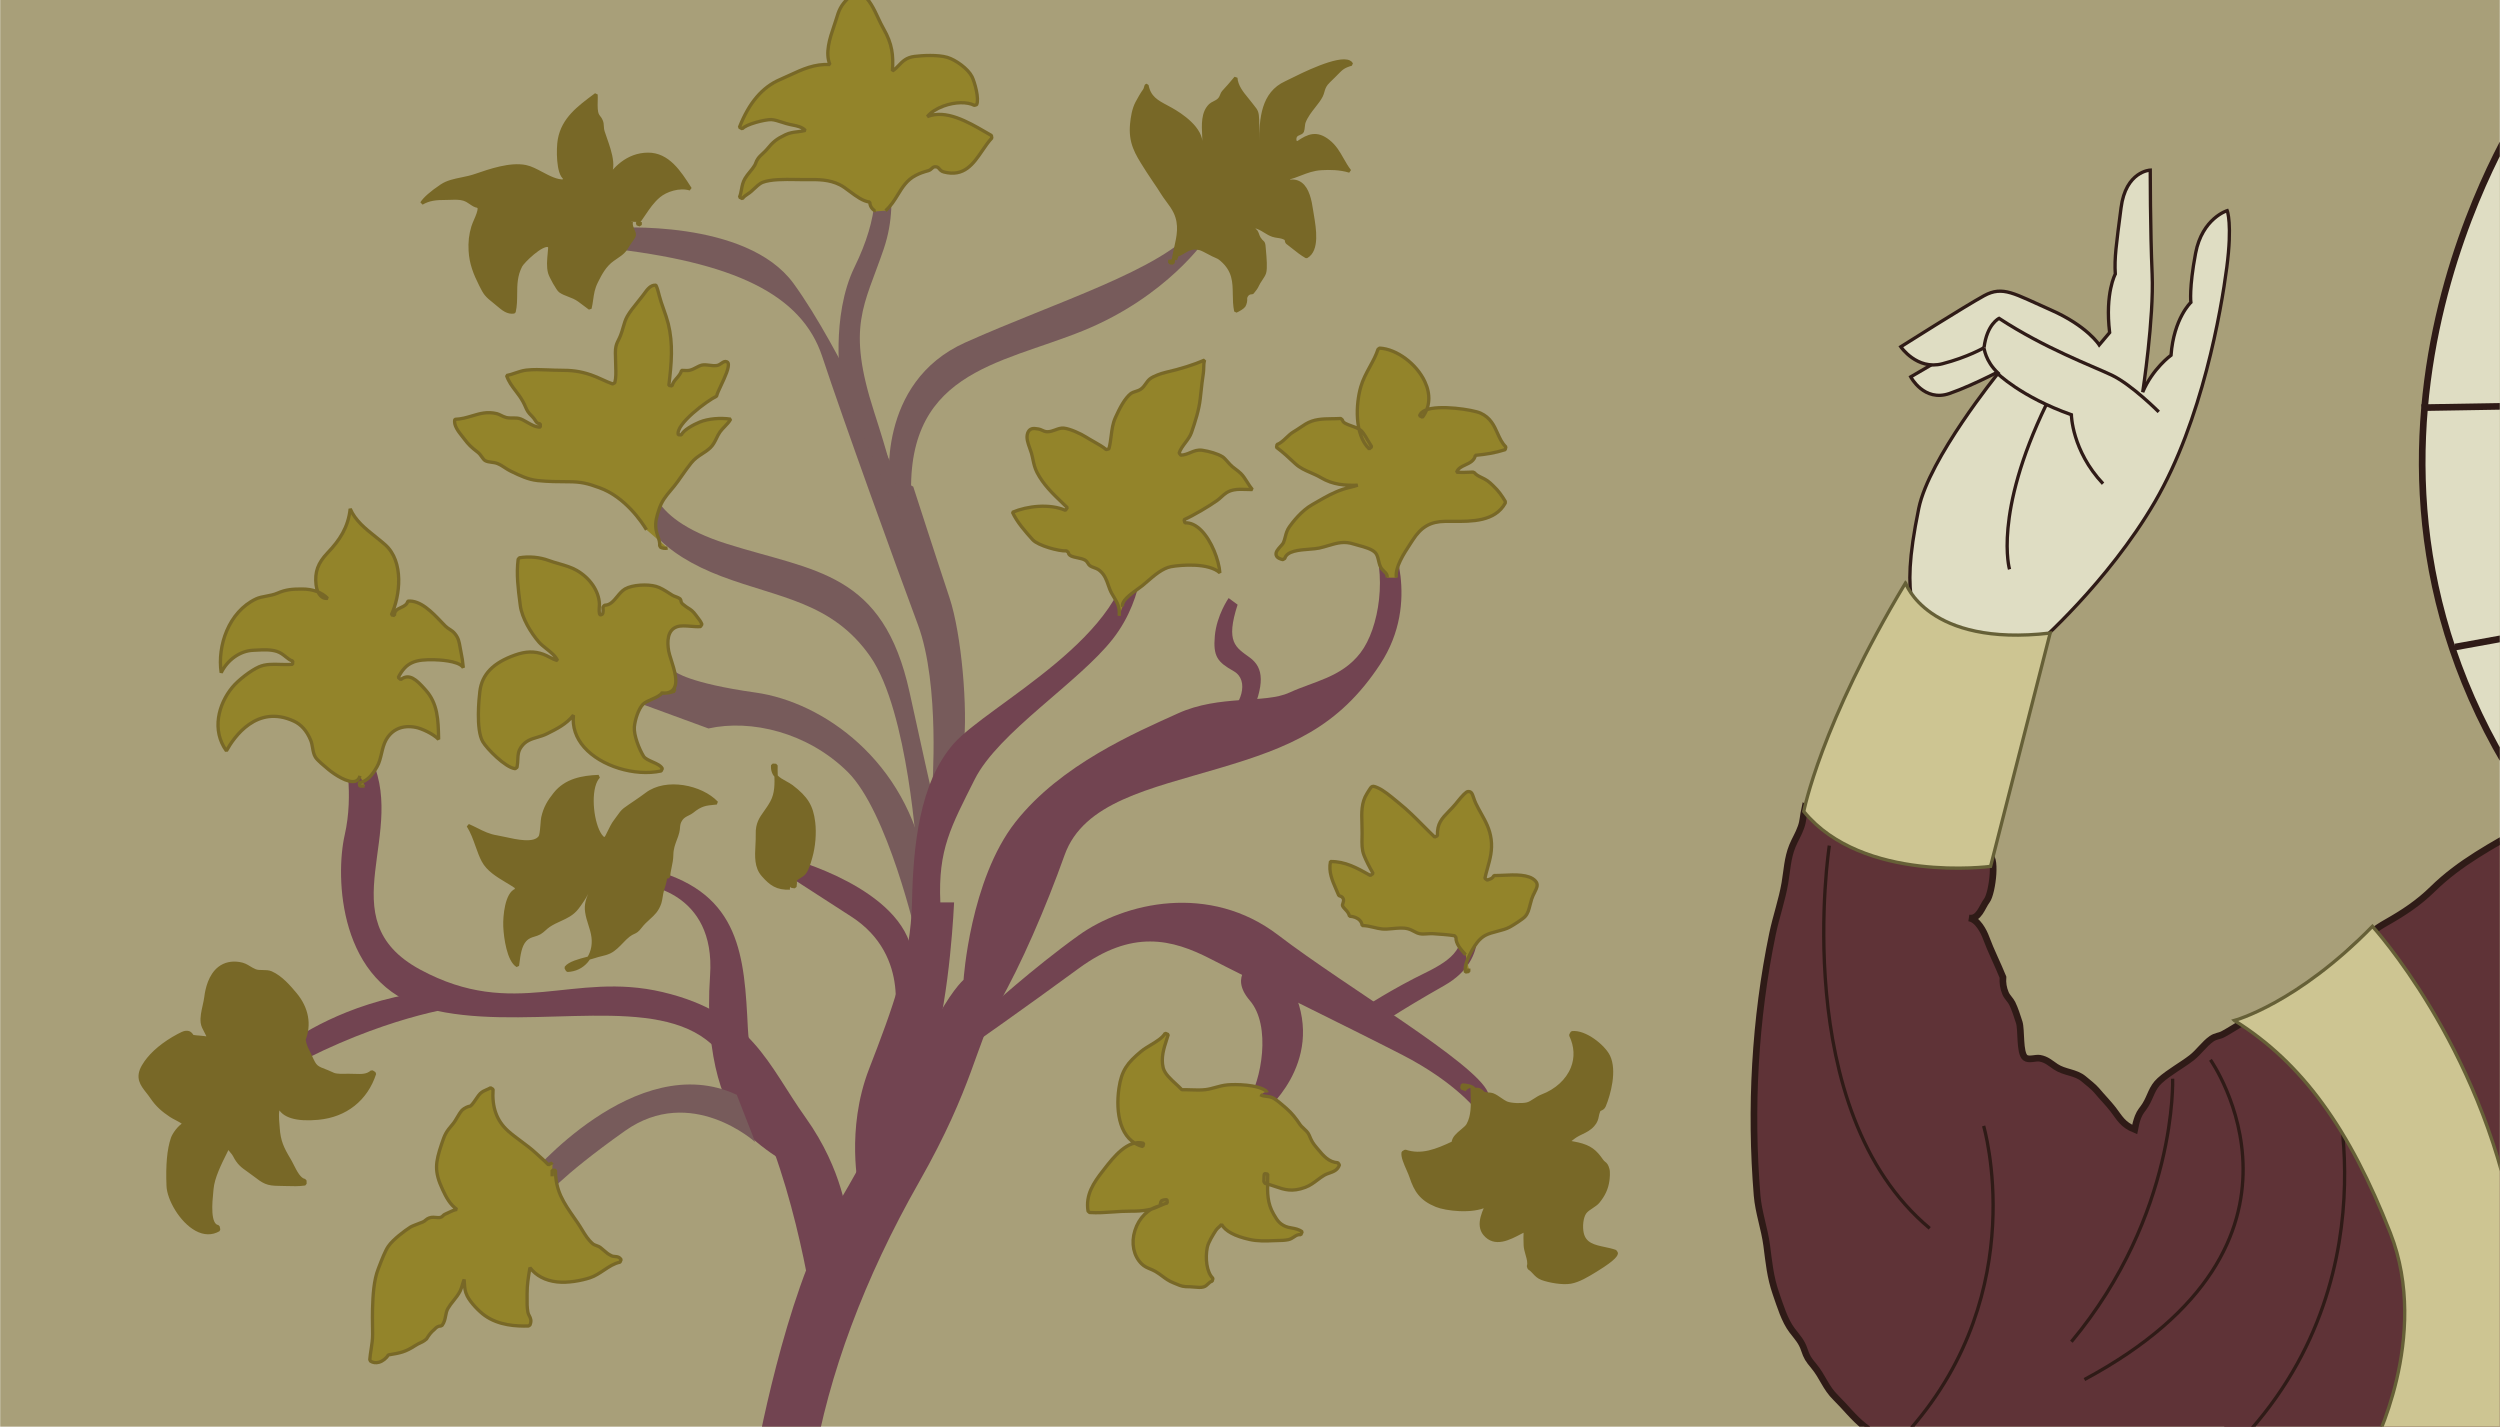<svg xmlns="http://www.w3.org/2000/svg" viewBox="0 0 750 428">
  <defs>
    <clipPath id="a">
      <path fill="none" stroke-width="0" d="M.06 0h749.88v428H.06z"/>
    </clipPath>
    <clipPath id="b">
      <path fill="none" stroke-width="0" d="M.06 0h749.88v428H.06z"/>
    </clipPath>
    <clipPath id="c">
      <path fill="none" stroke-width="0" d="M.06 0h749.88v428H.06z"/>
    </clipPath>
    <clipPath id="d">
      <path fill="none" stroke-width="0" d="M.06 0h749.88v428H.06z"/>
    </clipPath>
    <clipPath id="e">
      <path fill="none" stroke-width="0" d="M.06 0h749.88v428H.06z"/>
    </clipPath>
  </defs>
  <g clip-path="url(#a)">
    <path fill="#a89f79" d="M-3.36-5.54v436.3h758.02V-5.54H-3.36z"/>
    <path fill="none" stroke="#000" stroke-width=".25" d="M-3.36-5.54v436.3h758.02V-5.54H-3.36z"/>
    <path fill="#724451" d="M226.71 437.37s8.76-49.05 22.94-73.13c14.17-24.08 23.81-43.39 29.48-54.99 5.67-11.61 9.94-15.31 9.94-15.31s1.96-30.02 15.57-47.32c13.61-17.31 36.28-26.94 48.76-32.61 12.47-5.67 26.08-2.83 33.45-6.24 7.37-3.4 15.61-4.54 21.28-11.91 5.67-7.37 8.2-23.81 3.09-35.15l5.67-.05s9.64 19.6-2.83 38.6c-12.47 19.01-27.21 24.95-48.19 31.18-20.98 6.24-40.82 10.21-46.49 26.08-5.67 15.87-13.04 32.88-19.84 44.79-6.8 11.91-7.37 24.38-23.81 53.29-16.44 28.91-27.21 57.83-31.75 85.04l-17.27-2.27Z"/>
  </g>
  <path fill="#724451" d="M254.18 365.67s-1.13-14.47-12.47-30.35c-11.34-15.87-15.95-31.29-42.87-37.68-26.93-6.39-44.53 8.49-72.76-6.75-28.23-15.24-2.72-41.46-15.47-64.84l-7.2-.06s2.83 12.11 0 24.51c-2.83 12.4-2.01 45 24.92 52.09 26.93 7.09 63.07-3.9 81.85 8.15 18.78 12.05 28.82 54.57 32.6 75.47l11.41-20.54Z"/>
  <path fill="#724451" d="M192.7 265.38s22.09 1.77 20.32 27.28c-1.77 25.51 4.61 40.04 10.27 46.42 5.67 6.38 17.01 12.42 17.01 12.42l.06-14.9s-14.94-6.63-16-28.12c-1.06-21.49-2.13-40.27-27.99-47.35l-3.66 4.25ZM87.81 312.15s15.35-11.34 39.1-14.53l12.05 4.27s-19.84 2.11-46.77 15.57l-4.37-5.32Z"/>
  <path fill="#775b5b" d="M158.44 353.25s32.36-38.98 62.6-24.8l5.52 14.17s-19.22-17.4-39.07-3.35c-19.84 14.06-24.45 20.35-24.45 20.35l-4.61-6.38Z"/>
  <path fill="#724451" d="M296.16 302.94s13.59-12.4 27.41-22.32c13.81-9.92 39.32-15.81 59.88-.1 20.55 15.71 59.29 38.37 62.95 47.23l-2.83 6.02s-6.42-8.86-22.99-17.36c-16.58-8.5-45.63-22.65-57.32-28.69-11.69-6.04-23.61-8.97-39.68 2.83s-32.6 23.37-32.6 23.37l5.2-10.98Z"/>
  <path fill="#775b5b" d="M279.63 237.03s2.48-31.53-4.25-49.61c-6.73-18.07-22.51-61.65-28.7-80.43-6.19-18.78-26.57-28.35-64.84-32.6l2.36-6.02s39.68-2.8 53.86 16.67c14.17 19.47 31.18 58.45 31.18 58.45l4.73 2.5s7.2 22.31 10.87 33.29c3.66 10.98 5.55 33.69 4.25 44.66l-9.45 13.09Z"/>
  <path fill="#775b5b" d="M266.87 145.98s-4.13-31.2 22.74-43.24C316.48 90.69 348.72 80.93 359 68.1l2.84 3.45s-11.62 17.36-36.85 27.64c-25.23 10.28-54.92 12.22-51.38 53.59l-6.73-6.8Z"/>
  <path fill="#775b5b" d="M252.22 115.14s-3.11-20.21 4.17-35.08c7.28-14.87 7.48-26.24 3.74-34.72l3.9-1.4s6.85 13.8 1.07 30.81c-5.79 17.01-11.22 23.03-2.84 48.9 8.39 25.87 8.39 32.95 8.39 32.95l-18.43-41.46Zm-56.43 27.43s-3.92 12.33 22.42 20.63c26.34 8.3 46.75 8.28 54.68 44.56 7.94 36.28 8.5 37.98 8.5 37.98l-6.24 11.34s-2.6-43.65-14.05-60.1c-11.46-16.44-27.38-17.54-44.65-24.08-17.27-6.53-27.53-16.83-25.77-30.38l5.1.04Z"/>
  <path fill="#775b5b" d="M202.59 201.53s3.96 3.4 24.09 6.24c20.13 2.83 45.38 20.35 51.05 52.41l-2.83 20.72s-8.56-37.43-20.59-49.32-29.02-15.87-41.77-13.04l-20.1-7.37 10.15-9.64Z"/>
  <path fill="#724451" d="M257.66 356.8s-4.02-17.84 3.07-36.14 12.52-32.96 12.87-49.95c.35-17 2.24-35.79 12.4-47.49 10.16-11.69 54.21-32.95 52.8-59.88h4.13s1.17 15.24-9.09 28.35c-10.27 13.11-34.37 28.01-41.46 42.18-7.09 14.17-10.98 20.9-10.28 36.84h4.13s-1.18 27.63-6.26 44.28l-22.32 41.81Zm110.93-177.38s-3.57 5.1-4.14 11.34c-.57 6.24.85 7.87 5.67 10.6 4.82 2.74 2.29 10.41-2.93 14.07-5.21 3.67-10.11 5.94-10.11 5.94l1.44 9.92s11.88-5.75 16.42-15.86c4.53-10.11 4.25-15.05 0-18.16-4.25-3.1-7.32-4.55-3.66-15.87l-2.69-1.98Zm40.37 122.93s9.07-5.87 18.43-10.4c9.35-4.54 12.19-7.94 11.05-16.44l3.71-1.42s5.64 13.32-8.81 21.54c-14.46 8.22-19.54 11.92-19.54 11.92l-4.84-5.2Zm-32.89-13.8s-7.65 4.03-1.13 11.6c6.52 7.57 3.52 24.11-.78 30.63l4.69 3.22s18.8-14.81 9.44-36.37l-12.21-9.09Z"/>
  <g clip-path="url(#b)">
    <path fill="#724451" d="M236.89 257.53s34.02 8.86 36.85 28.77l-5.95 21.43s6.08-20.84-12.42-32.76c-18.5-11.92-19.73-12.77-19.73-12.77l1.26-4.66Z"/>
    <path fill="#93842a" d="M265.66 63.2c1.6-1.39 2.66-3.11 3.68-4.77 1.41-2.29 2.74-4.45 5.37-5.81 1.29-.67 2.21-.98 3.78-1.42.5-.14.81-.43 1.08-.68.34-.32.57-.53 1.14-.49.59.04.78.27 1.08.62.28.34.64.75 1.36.94 6.09 1.59 8.86-2.47 11.54-6.4.89-1.31 1.82-2.67 2.85-3.77l-.12-.78c-.64-.35-1.32-.75-2.04-1.17-4.97-2.87-11.61-6.72-17.19-4.49 1.03-1.26 2.71-2.37 4.84-3.16 3.41-1.26 7.14-1.34 9.28-.21l.68-.22c.83-1.71-.59-6.79-1.39-8.39-1.21-2.41-4.91-5.05-7.41-5.79-2.84-.84-7.53-.57-9.85-.28-2.45.31-3.59 1.51-4.69 2.67-.59.62-1.16 1.22-1.93 1.68.34-4.63-.05-8.14-2.66-12.67-.6-1.04-1.12-2.15-1.64-3.27-1.26-2.69-2.56-5.48-5-7.41-1-.79-1.5-1.11-1.99-1-.44.1-.62.46-.84.89-.21.41-.5.97-1.11 1.59-2.33 2.37-2.76 3.51-3.74 6.75-.17.57-.39 1.2-.61 1.86-1.14 3.36-2.66 7.86-1.15 11.35-4.62-.27-8.24 1.42-12.07 3.19-.94.44-1.9.88-2.9 1.31-5.32 2.28-9.3 6.96-12.18 14.31l.88.46c.9-1.33 6.92-2.85 8.69-2.76.93.04 2.12.43 3.26.8.8.26 1.6.52 2.34.67l.64.13c1.48.29 3 .59 3.95 1.65-.76.21-1.51.3-2.3.4-1.18.14-2.4.29-3.63.88-2.64 1.25-3.74 2.12-5.61 4.42-.34.41-.76.8-1.18 1.19-.53.49-1.07.99-1.46 1.54-.37.51-.53.94-.68 1.33-.09.24-.18.48-.33.73-.4.67-.92 1.31-1.43 1.93-.51.63-1.05 1.28-1.46 1.98-.67 1.13-.87 2.23-1.06 3.29-.14.79-.28 1.55-.6 2.32l.89.45c.36-.58.93-.95 1.52-1.35.38-.25.76-.5 1.09-.8l.63-.58c.81-.76 1.91-1.81 2.72-2.13 2.49-.99 6.77-.93 9.9-.88l1.44.02h1.86c3.52-.03 6.83-.06 10.08 1.57.9.45 1.91 1.2 2.97 2 1.96 1.46 3.99 2.97 5.99 3.18.03 1.09.55 1.99 1.45 2.56-.08.09-.16.19-.24.28"/>
    <path fill="none" stroke="#786827" stroke-linejoin="bevel" d="M265.66 63.2c1.6-1.39 2.66-3.11 3.68-4.77 1.41-2.29 2.74-4.45 5.37-5.81 1.29-.67 2.21-.98 3.78-1.42.5-.14.81-.43 1.08-.68.34-.32.57-.53 1.14-.49.59.04.78.27 1.08.62.28.34.64.75 1.36.94 6.09 1.59 8.86-2.47 11.54-6.4.89-1.31 1.82-2.67 2.85-3.77l-.12-.78c-.64-.35-1.32-.75-2.04-1.17-4.97-2.87-11.61-6.72-17.19-4.49 1.03-1.26 2.71-2.37 4.84-3.16 3.41-1.26 7.14-1.34 9.28-.21l.68-.22c.83-1.71-.59-6.79-1.39-8.39-1.21-2.41-4.91-5.05-7.41-5.79-2.84-.84-7.53-.57-9.85-.28-2.45.31-3.59 1.51-4.69 2.67-.59.62-1.16 1.22-1.93 1.68.34-4.63-.05-8.14-2.66-12.67-.6-1.04-1.12-2.15-1.64-3.27-1.26-2.69-2.56-5.48-5-7.41-1-.79-1.5-1.11-1.99-1-.44.1-.62.46-.84.89-.21.41-.5.97-1.11 1.59-2.33 2.37-2.76 3.51-3.74 6.75-.17.57-.39 1.2-.61 1.86-1.14 3.36-2.66 7.86-1.15 11.35-4.62-.27-8.24 1.42-12.07 3.19-.94.44-1.9.88-2.9 1.31-5.32 2.28-9.3 6.96-12.18 14.31l.88.46c.9-1.33 6.92-2.85 8.69-2.76.93.04 2.12.43 3.26.8.8.26 1.6.52 2.34.67l.64.13c1.48.29 3 .59 3.95 1.65-.76.21-1.51.3-2.3.4-1.18.14-2.4.29-3.63.88-2.64 1.25-3.74 2.12-5.61 4.42-.34.41-.76.8-1.18 1.19-.53.49-1.07.99-1.46 1.54-.37.51-.53.94-.68 1.33-.09.24-.18.48-.33.73-.4.67-.92 1.31-1.43 1.93-.51.63-1.05 1.28-1.46 1.98-.67 1.13-.87 2.23-1.06 3.29-.14.79-.28 1.55-.6 2.32l.89.45c.36-.58.93-.95 1.52-1.35.38-.25.76-.5 1.09-.8l.63-.58c.81-.76 1.91-1.81 2.72-2.13 2.49-.99 6.77-.93 9.9-.88l1.44.02h1.86c3.52-.03 6.83-.06 10.08 1.57.9.45 1.91 1.2 2.97 2 1.96 1.46 3.99 2.97 5.99 3.18.03 1.09.55 1.99 1.45 2.56-.08.09-.16.19-.24.28"/>
  </g>
  <path fill="#786827" d="M350.94 77.93v.45l-.02.45 1 .06c.14-1.53.48-3.05.82-4.53.77-3.41 1.57-6.94-.17-10.65-.6-1.29-1.49-2.49-2.36-3.66-.53-.72-1.04-1.41-1.44-2.06-.77-1.27-1.59-2.47-2.4-3.65-.67-.98-1.33-1.95-1.96-2.95l-.71-1.12c-2.76-4.35-4.75-7.49-4.17-13.21.19-1.87.54-4.26 1.57-6.23.51-.98 1.58-2.84 2.16-3.61.31-.41.4-.83.47-1.13.07-.32.1-.44.35-.48.7 3.67 2.99 4.89 5.87 6.42.46.24.93.49 1.41.77 2.82 1.58 9.34 5.8 8.89 10.74l1 .05c0-.84-.04-1.74-.09-2.67-.18-3.51-.37-7.14 1.94-9.35.29-.28.71-.49 1.14-.71.53-.27 1.07-.54 1.5-.98.43-.44.64-.95.81-1.4.14-.34.25-.64.44-.83 1.41-1.5 2.53-2.83 3.75-4.3.18 2.52 1.84 4.56 3.34 6.38.4.49.79.96 1.15 1.44.26.35.49.64.7.9.95 1.18 1.27 1.58 1.33 4.04.04 1.52.03 3.04.01 4.56v2.23h.99c0-7.41.58-14.91 7.51-18.07.24-.11.68-.33 1.25-.61 3.58-1.79 14.46-7.24 17.75-5.62.31.15.52.36.66.63-2.41.7-3.01 1.32-4.36 2.7-.28.29-.6.62-.98.99l-.38.37c-.63.61-1.42 1.36-1.79 1.83-.65.83-.87 1.59-1.08 2.32-.12.44-.25.88-.48 1.34-.53 1.04-1.31 2.04-2.15 3.1-1.14 1.45-2.32 2.95-3.03 4.79-.09.24-.14.65-.22 1.29-.05.45-.14 1.2-.23 1.37-.2.41-.55.55-.96.72-.7.28-1.65.67-1.26 2.52l.78.3c3.36-2.37 5.81-3.16 9.19-.52 1.95 1.52 3.04 3.43 4.19 5.46.67 1.18 1.36 2.39 2.24 3.52-2.99-.92-6.03-.91-8.46-.77-2.48.14-4.39.88-6.41 1.66-1.13.44-2.3.89-3.6 1.23l.21.98c1.43-.22 2.6.02 3.57.74 2.07 1.53 2.8 5.02 3.21 7.89.07.47.16 1.01.26 1.6.65 3.9 1.74 10.37-1.76 12.34-1.44-.83-2.78-1.89-4.07-2.92-.45-.36-.89-.71-1.34-1.05-.44-.26-.59-.54-.55-.94l-.24-.48c-.84-.5-1.61-.61-2.36-.72-.46-.07-.95-.13-1.5-.31-.83-.27-1.57-.72-2.35-1.2-.97-.6-1.97-1.21-3.18-1.45l-.26.96c.68.25.89.71 1.18 1.51.14.37.28.76.52 1.14.38.6.68.87.91 1.07.3.27.43.38.53 1.74l.09 1.09c.17 1.91.45 5.1.04 6.4-.18.58-.65 1.29-1.11 1.98-.38.57-.75 1.13-.96 1.62-.4.88-.85 1.44-1.26 1.93-.12.15-.23.29-.34.43-1-.06-1.71.48-2.02 1.54.07.99-.09 1.71-.48 2.39-.4.55-1.47 1.17-2.43 1.62-.36-1.73-.39-3.42-.41-5.06-.05-3.67-.1-7.13-3.85-10.37-.76-.66-1.15-.82-1.69-1.04-.25-.1-.55-.22-.95-.43l-.78-.41c-1.35-.72-2.52-1.33-3.04-1.46-2.3-.58-3.62.21-4.89.98-.68.41-1.32.79-2.13 1.01-.17-.02-.34-.02-.39-.03l.45.5-.46.5h.57"/>
  <path fill="none" stroke="#786827" stroke-linejoin="bevel" d="M350.94 77.93v.45l-.02.45 1 .06c.14-1.53.48-3.05.82-4.53.77-3.41 1.57-6.94-.17-10.65-.6-1.29-1.49-2.49-2.36-3.66-.53-.72-1.04-1.41-1.44-2.06-.77-1.27-1.59-2.47-2.4-3.65-.67-.98-1.33-1.95-1.96-2.95l-.71-1.12c-2.76-4.35-4.75-7.49-4.17-13.21.19-1.87.54-4.26 1.57-6.23.51-.98 1.58-2.84 2.16-3.61.31-.41.4-.83.47-1.13.07-.32.1-.44.35-.48.7 3.67 2.99 4.89 5.87 6.42.46.24.93.49 1.41.77 2.82 1.58 9.34 5.8 8.89 10.74l1 .05c0-.84-.04-1.74-.09-2.67-.18-3.51-.37-7.14 1.94-9.35.29-.28.71-.49 1.14-.71.53-.27 1.07-.54 1.5-.98.43-.44.64-.95.81-1.4.14-.34.25-.64.44-.83 1.41-1.5 2.53-2.83 3.75-4.3.18 2.52 1.84 4.56 3.34 6.38.4.49.79.96 1.15 1.44.26.35.49.64.7.9.95 1.18 1.27 1.58 1.33 4.04.04 1.52.03 3.04.01 4.56v2.23h.99c0-7.41.58-14.91 7.51-18.07.24-.11.68-.33 1.25-.61 3.58-1.79 14.46-7.24 17.75-5.62.31.15.52.36.66.63-2.41.7-3.01 1.32-4.36 2.7-.28.29-.6.62-.98.99l-.38.37c-.63.61-1.42 1.36-1.79 1.83-.65.83-.87 1.59-1.08 2.32-.12.44-.25.88-.48 1.34-.53 1.04-1.31 2.04-2.15 3.1-1.14 1.45-2.32 2.95-3.03 4.79-.09.24-.14.65-.22 1.29-.05.45-.14 1.2-.23 1.37-.2.41-.55.55-.96.72-.7.28-1.65.67-1.26 2.52l.78.3c3.36-2.37 5.81-3.16 9.19-.52 1.95 1.52 3.04 3.43 4.19 5.46.67 1.18 1.36 2.39 2.24 3.52-2.99-.92-6.03-.91-8.46-.77-2.48.14-4.39.88-6.41 1.66-1.13.44-2.3.89-3.6 1.23l.21.98c1.43-.22 2.6.02 3.57.74 2.07 1.53 2.8 5.02 3.21 7.89.07.47.16 1.01.26 1.6.65 3.9 1.74 10.37-1.76 12.34-1.44-.83-2.78-1.89-4.07-2.92-.45-.36-.89-.71-1.34-1.05-.44-.26-.59-.54-.55-.94l-.24-.48c-.84-.5-1.61-.61-2.36-.72-.46-.07-.95-.13-1.5-.31-.83-.27-1.57-.72-2.35-1.2-.97-.6-1.97-1.21-3.18-1.45l-.26.96c.68.25.89.71 1.18 1.51.14.37.28.76.52 1.14.38.6.68.87.91 1.07.3.27.43.38.53 1.74l.09 1.09c.17 1.91.45 5.1.04 6.4-.18.58-.65 1.29-1.11 1.98-.38.57-.75 1.13-.96 1.62-.4.88-.85 1.44-1.26 1.93-.12.15-.23.29-.34.43-1-.06-1.71.48-2.02 1.54.07.99-.09 1.71-.48 2.39-.4.55-1.47 1.17-2.43 1.62-.36-1.73-.39-3.42-.41-5.06-.05-3.67-.1-7.13-3.85-10.37-.76-.66-1.15-.82-1.69-1.04-.25-.1-.55-.22-.95-.43l-.78-.41c-1.35-.72-2.52-1.33-3.04-1.46-2.3-.58-3.62.21-4.89.98-.68.41-1.32.79-2.13 1.01-.17-.02-.34-.02-.39-.03l.45.5-.46.5h.57"/>
  <path fill="#93842a" d="M418.9 173.3c-.43-3.11 2.23-7.17 4.17-10.13l.71-1.09c2.57-4.02 5.32-5.62 9.82-5.68h2.28c5.65.04 12.63.1 15.7-5.49v-.5c-1.03-1.72-2.02-3.15-3.52-4.57l-.32-.31c-.41-.4-.87-.85-1.56-1.33-.57-.39-1.16-.68-1.74-.96-.86-.41-1.59-.77-2.11-1.42l-.41-.19c-1.64.07-3.33.14-4.93.04.39-1.17 1.49-1.68 2.64-2.21 1.26-.58 2.68-1.24 2.98-2.86 3.34-.32 5.81-.71 8.95-1.7l.2-.83c-1.18-1.15-1.83-2.58-2.51-4.1-1.03-2.29-2.1-4.67-5.09-6.03-2.16-.99-12.56-2.63-16.59-.86-.9.4-1.47.95-1.7 1.64l.88.45c2.26-3.02 2.51-6.82.69-10.7-2.51-5.35-8.45-9.76-13.54-10.03l-.5.35c-.54 1.74-1.45 3.41-2.41 5.18-1.05 1.93-2.14 3.92-2.76 6.11-1.46 5.08-1.99 14.23 2.53 18.6l.76-.64c-.35-.52-.73-1.17-1.12-1.84-.64-1.1-1.31-2.25-1.89-2.85-.7-.72-1.88-1.15-3.03-1.56-1.32-.47-2.69-.96-2.72-1.76l-.53-.48c-.95.06-1.85.07-2.71.08-2.75.04-5.34.07-7.88 1.61-.52.31-1.06.67-1.61 1.05-.64.43-1.31.88-2.01 1.29-.76.45-1.46 1.12-2.15 1.77-.89.84-1.81 1.71-2.75 1.98l-.17.88c1.98 1.48 3.62 3.01 5.35 4.63l.26.24c1.4 1.31 3 2.01 4.69 2.74 1 .44 2.04.89 3.05 1.49 3.62 2.15 7.25 2.37 11.02 2.25-.74.26-1.52.45-2.3.64-.73.18-1.45.36-2.12.58-2.9.98-5.14 2.27-7.51 3.63l-1.74 1c-3.16 1.78-5.82 5.21-6.81 6.61-.75 1.05-1.01 2.07-1.26 3.05-.15.56-.29 1.13-.53 1.69-.15.34-.54.78-.93 1.2-.76.85-1.54 1.72-1.26 2.62.26.82 1.26 1.14 1.99 1.31l.6-.36c.59-2.25 4.36-2.54 7.38-2.77 1.12-.09 2.17-.17 2.94-.34 1.01-.23 1.92-.5 2.79-.76 2.63-.77 4.7-1.38 7.62-.43.42.14.93.27 1.47.42 1.77.48 3.98 1.07 4.99 2.2.51.57.71 1.4.92 2.28.15.65.31 1.32.61 1.94.28.58.7.98 1.07 1.34.59.56 1.01.97.89 1.88"/>
  <path fill="none" stroke="#786827" stroke-linejoin="bevel" d="M418.9 173.3c-.43-3.11 2.23-7.17 4.17-10.13l.71-1.09c2.57-4.02 5.32-5.62 9.82-5.68h2.28c5.65.04 12.63.1 15.7-5.49v-.5c-1.03-1.72-2.02-3.15-3.52-4.57l-.32-.31c-.41-.4-.87-.85-1.56-1.33-.57-.39-1.16-.68-1.74-.96-.86-.41-1.59-.77-2.11-1.42l-.41-.19c-1.64.07-3.33.14-4.93.04.39-1.17 1.49-1.68 2.64-2.21 1.26-.58 2.68-1.24 2.98-2.86 3.34-.32 5.81-.71 8.95-1.7l.2-.83c-1.18-1.15-1.83-2.58-2.51-4.1-1.03-2.29-2.1-4.67-5.09-6.03-2.16-.99-12.56-2.63-16.59-.86-.9.4-1.47.95-1.7 1.64l.88.45c2.26-3.02 2.51-6.82.69-10.7-2.51-5.35-8.45-9.76-13.54-10.03l-.5.35c-.54 1.74-1.45 3.41-2.41 5.18-1.05 1.93-2.14 3.92-2.76 6.11-1.46 5.08-1.99 14.23 2.53 18.6l.76-.64c-.35-.52-.73-1.17-1.12-1.84-.64-1.1-1.31-2.25-1.89-2.85-.7-.72-1.88-1.15-3.03-1.56-1.32-.47-2.69-.96-2.72-1.76l-.53-.48c-.95.06-1.85.07-2.71.08-2.75.04-5.34.07-7.88 1.61-.52.31-1.06.67-1.61 1.05-.64.43-1.31.88-2.01 1.29-.76.45-1.46 1.12-2.15 1.77-.89.84-1.81 1.71-2.75 1.98l-.17.88c1.98 1.48 3.62 3.01 5.35 4.63l.26.24c1.4 1.31 3 2.01 4.69 2.74 1 .44 2.04.89 3.05 1.49 3.62 2.15 7.25 2.37 11.02 2.25-.74.26-1.52.45-2.3.64-.73.18-1.45.36-2.12.58-2.9.98-5.14 2.27-7.51 3.63l-1.74 1c-3.16 1.78-5.82 5.21-6.81 6.61-.75 1.05-1.01 2.07-1.26 3.05-.15.56-.29 1.13-.53 1.69-.15.34-.54.78-.93 1.2-.76.85-1.54 1.72-1.26 2.62.26.82 1.26 1.14 1.99 1.31l.6-.36c.59-2.25 4.36-2.54 7.38-2.77 1.12-.09 2.17-.17 2.94-.34 1.01-.23 1.92-.5 2.79-.76 2.63-.77 4.7-1.38 7.62-.43.42.14.93.27 1.47.42 1.77.48 3.98 1.07 4.99 2.2.51.57.71 1.4.92 2.28.15.65.31 1.32.61 1.94.28.58.7.98 1.07 1.34.59.56 1.01.97.89 1.88"/>
  <path fill="#93842a" d="m439.68 286.42-.22-.25c-1.29-1.45-2.75-3.1-2.67-4.94l-.42-.51c-2.01-.33-4.45-.48-6.4-.61-.68-.04-1.26 0-1.84.04-.72.05-1.47.1-2.13-.02-.69-.13-1.23-.41-1.8-.72-.54-.29-1.1-.59-1.83-.78-1.37-.36-2.96-.21-4.5-.06-1.18.11-2.28.22-3.25.12-.91-.1-1.72-.3-2.51-.49-1.06-.26-2.16-.52-3.47-.54-.05-.59-.29-1.12-.7-1.56-.68-.73-1.81-1.18-3.09-1.24-.22-.94-.75-1.5-1.23-2.01-.34-.36-.67-.7-.87-1.16-.06-.14.04-.44.13-.7.14-.42.3-.9.1-1.37-.24-.56-.7-.72-1-.82-.27-.09-.33-.13-.39-.25-.23-.55-.47-1.1-.7-1.63-1.26-2.88-2.35-5.38-1.75-8.46 4.48-.04 7.95 1.92 11.97 4.18l.82-.61c-1.24-2.15-2.14-3.94-2.74-5.47-.66-1.68-.62-3.4-.58-5.39l.02-1.12c0-.99-.02-1.95-.05-2.9-.11-3.41-.2-6.36 1.51-9.08l.42-.68c1.05-1.72 1.11-1.82 2.98-.98 1.56.7 3.58 2.36 5.2 3.7l1.06.87c2.56 2.06 4.9 4.41 7.16 6.69 1.2 1.21 2.36 2.37 3.49 3.44l.84-.39c-.17-3.64 1.33-5.18 3.41-7.32.64-.66 1.33-1.37 2.03-2.2l.36-.45c1.72-2.16 2.84-3.27 3.34-3.29 1.03-.05 1.26.52 1.73 1.93.18.52.37 1.1.65 1.67.51 1.05 1.05 2.03 1.58 2.98 1.34 2.4 2.6 4.67 3 7.74.43 3.25-.33 5.96-1.07 8.58-.29 1.04-.58 2.07-.8 3.13l.7.55c.22-.1.41-.17.59-.23.53-.18 1.03-.36 1.44-1.15.82.01 1.77-.03 2.79-.08 3.37-.16 7.74-.38 9.62 1.69.92 1.01.55 1.88-.24 3.46-.31.61-.64 1.27-.87 1.99-.2.62-.35 1.23-.5 1.81-.34 1.36-.63 2.53-1.51 3.47-.75.8-3.48 2.51-4.48 3.07-1.11.62-2.49.97-3.83 1.32-1.33.35-2.59.67-3.63 1.24-1.82 1-3.03 2.85-3.88 4.35-.98 1.74-2.55 4.91-2.02 6.62l.98-.15v-.9"/>
  <path fill="none" stroke="#786827" stroke-linejoin="bevel" d="m439.68 286.42-.22-.25c-1.29-1.45-2.75-3.1-2.67-4.94l-.42-.51c-2.01-.33-4.45-.48-6.4-.61-.68-.04-1.26 0-1.84.04-.72.05-1.47.1-2.13-.02-.69-.13-1.23-.41-1.8-.72-.54-.29-1.1-.59-1.83-.78-1.37-.36-2.96-.21-4.5-.06-1.18.11-2.28.22-3.25.12-.91-.1-1.72-.3-2.51-.49-1.06-.26-2.16-.52-3.47-.54-.05-.59-.29-1.12-.7-1.56-.68-.73-1.81-1.18-3.09-1.24-.22-.94-.75-1.5-1.23-2.01-.34-.36-.67-.7-.87-1.16-.06-.14.04-.44.13-.7.14-.42.3-.9.1-1.37-.24-.56-.7-.72-1-.82-.27-.09-.33-.13-.39-.25-.23-.55-.47-1.1-.7-1.63-1.26-2.88-2.35-5.38-1.75-8.46 4.48-.04 7.95 1.92 11.97 4.18l.82-.61c-1.24-2.15-2.14-3.94-2.74-5.47-.66-1.68-.62-3.4-.58-5.39l.02-1.12c0-.99-.02-1.95-.05-2.9-.11-3.41-.2-6.36 1.51-9.08l.42-.68c1.05-1.72 1.11-1.82 2.98-.98 1.56.7 3.58 2.36 5.2 3.7l1.06.87c2.56 2.06 4.9 4.41 7.16 6.69 1.2 1.21 2.36 2.37 3.49 3.44l.84-.39c-.17-3.64 1.33-5.18 3.41-7.32.64-.66 1.33-1.37 2.03-2.2l.36-.45c1.72-2.16 2.84-3.27 3.34-3.29 1.03-.05 1.26.52 1.73 1.93.18.52.37 1.1.65 1.67.51 1.05 1.05 2.03 1.58 2.98 1.34 2.4 2.6 4.67 3 7.74.43 3.25-.33 5.96-1.07 8.58-.29 1.04-.58 2.07-.8 3.13l.7.55c.22-.1.41-.17.59-.23.53-.18 1.03-.36 1.44-1.15.82.01 1.77-.03 2.79-.08 3.37-.16 7.74-.38 9.62 1.69.92 1.01.55 1.88-.24 3.46-.31.61-.64 1.27-.87 1.99-.2.62-.35 1.23-.5 1.81-.34 1.36-.63 2.53-1.51 3.47-.75.8-3.48 2.51-4.48 3.07-1.11.62-2.49.97-3.83 1.32-1.33.35-2.59.67-3.63 1.24-1.82 1-3.03 2.85-3.88 4.35-.98 1.74-2.55 4.91-2.02 6.62l.98-.15v-.9"/>
  <path fill="#93842a" d="M335.75 184.76c.27-2.54-.56-3.94-1.62-5.7l-.58-.98c-.48-.84-.79-1.73-1.08-2.58-.52-1.51-1.06-3.08-2.55-4.32-.6-.5-1.24-.73-1.81-.93-.41-.15-.8-.29-1.1-.51-.3-.22-.44-.45-.6-.72-.21-.35-.45-.75-1.02-1.05-.57-.3-1.31-.45-2.09-.62-1.65-.34-2.73-.64-2.79-1.61l-.53-.47c-2.27.15-8.56-1.59-10.14-3.32-2.27-2.5-4.78-5.38-6.09-8.27 4.43-1.88 11.15-2.66 15.89-.57l.55-.82-1.45-1.4c-2.96-2.84-5.75-5.52-7.63-9.16-.68-1.32-.94-2.55-1.22-3.85-.13-.63-.27-1.28-.46-1.95-.13-.45-.3-.93-.49-1.44-.53-1.47-1.14-3.13-.65-4.52q.58-1.66 2.42-1.38l.91.13c.32.04.63.19.95.34.46.22.98.46 1.66.47.82 0 1.6-.28 2.36-.56.83-.31 1.7-.63 2.58-.53 1.92.22 5.08 1.69 6.62 2.67.67.43 1.44.86 2.23 1.31 1.46.83 2.97 1.68 3.84 2.47l.82-.24c.35-1.36.52-2.68.68-3.96.24-1.88.47-3.66 1.26-5.41 1.26-2.78 2.8-5.82 4.7-7.27.28-.21.79-.38 1.28-.54.57-.18 1.15-.37 1.6-.68.7-.48 1.13-1.09 1.54-1.68.36-.51.69-.99 1.21-1.42 1.04-.84 3.45-1.68 4.76-1.98 4.52-1.04 8.35-2.25 11.67-3.68-.23.74-.26 1.54-.27 2.33-.01.54-.03 1.09-.11 1.63-.31 1.92-.51 3.8-.72 5.75l-.21 1.89c-.38 3.39-1.51 6.86-2.63 10.13-.37 1.08-1.12 2.09-1.85 3.06-.73.98-1.49 1.99-1.85 3.08l.5.66c1.12-.05 2.03-.43 2.92-.8 1.11-.46 2.15-.89 3.57-.67 1.94.31 4.56.99 6.1 1.99.39.25.93.87 1.46 1.46.48.54.96 1.09 1.38 1.43.32.27.66.52 1 .78.54.41 1.09.82 1.57 1.29.75.74 1.35 1.7 1.93 2.62.47.75.96 1.52 1.54 2.21-.58.01-1.18-.01-1.79-.04-1.26-.05-2.55-.1-3.81.15-1.8.36-2.71 1.19-3.68 2.08-.41.37-.83.76-1.35 1.13-2.46 1.74-7.02 4.44-9.87 5.71l.24.96c1.67-.11 3.32.65 4.92 2.25 3.07 3.09 5.29 8.89 5.59 12.73-3.36-3.06-11.7-2.39-14.67-1.84-2.52.47-5.04 2.65-7.07 4.41-.53.46-1.02.89-1.48 1.26-.29.23-.7.53-1.18.87-2.85 2.03-5.18 3.85-4.79 5.46"/>
  <path fill="none" stroke="#786827" stroke-linejoin="bevel" d="M335.75 184.76c.27-2.54-.56-3.94-1.62-5.7l-.58-.98c-.48-.84-.79-1.73-1.08-2.58-.52-1.51-1.06-3.08-2.55-4.32-.6-.5-1.24-.73-1.81-.93-.41-.15-.8-.29-1.1-.51-.3-.22-.44-.45-.6-.72-.21-.35-.45-.75-1.02-1.05-.57-.3-1.31-.45-2.09-.62-1.65-.34-2.73-.64-2.79-1.61l-.53-.47c-2.27.15-8.56-1.59-10.14-3.32-2.27-2.5-4.78-5.38-6.09-8.27 4.43-1.88 11.15-2.66 15.89-.57l.55-.82-1.45-1.4c-2.96-2.84-5.75-5.52-7.63-9.16-.68-1.32-.94-2.55-1.22-3.85-.13-.63-.27-1.28-.46-1.95-.13-.45-.3-.93-.49-1.44-.53-1.47-1.14-3.13-.65-4.52q.58-1.66 2.42-1.38l.91.13c.32.04.63.19.95.34.46.22.98.46 1.66.47.82 0 1.6-.28 2.36-.56.83-.31 1.7-.63 2.58-.53 1.92.22 5.08 1.69 6.62 2.67.67.43 1.44.86 2.23 1.31 1.46.83 2.97 1.68 3.84 2.47l.82-.24c.35-1.36.52-2.68.68-3.96.24-1.88.47-3.66 1.26-5.41 1.26-2.78 2.8-5.82 4.7-7.27.28-.21.79-.38 1.28-.54.57-.18 1.15-.37 1.6-.68.7-.48 1.13-1.09 1.54-1.68.36-.51.69-.99 1.21-1.42 1.04-.84 3.45-1.68 4.76-1.98 4.52-1.04 8.35-2.25 11.67-3.68-.23.74-.26 1.54-.27 2.33-.01.54-.03 1.09-.11 1.63-.31 1.92-.51 3.8-.72 5.75l-.21 1.89c-.38 3.39-1.51 6.86-2.63 10.13-.37 1.08-1.12 2.09-1.85 3.06-.73.98-1.49 1.99-1.85 3.08l.5.66c1.12-.05 2.03-.43 2.92-.8 1.11-.46 2.15-.89 3.57-.67 1.94.31 4.56.99 6.1 1.99.39.25.93.87 1.46 1.46.48.54.96 1.09 1.38 1.43.32.27.66.52 1 .78.54.41 1.09.82 1.57 1.29.75.74 1.35 1.7 1.93 2.62.47.75.96 1.52 1.54 2.21-.58.01-1.18-.01-1.79-.04-1.26-.05-2.55-.1-3.81.15-1.8.36-2.71 1.19-3.68 2.08-.41.37-.83.76-1.35 1.13-2.46 1.74-7.02 4.44-9.87 5.71l.24.96c1.67-.11 3.32.65 4.92 2.25 3.07 3.09 5.29 8.89 5.59 12.73-3.36-3.06-11.7-2.39-14.67-1.84-2.52.47-5.04 2.65-7.07 4.41-.53.46-1.02.89-1.48 1.26-.29.23-.7.53-1.18.87-2.85 2.03-5.18 3.85-4.79 5.46"/>
  <path fill="#93842a" d="M193.95 158.94c-1.35-2.25-6.36-9.82-14.11-12.62-3.49-1.26-5.43-1.81-9.44-1.8-2.77 0-6.01-.03-9.09-.35-2.86-.3-5.24-1.45-7.76-2.67l-.4-.19c-.59-.29-1.12-.63-1.65-.98-.66-.43-1.34-.88-2.16-1.23-.61-.26-1.26-.35-1.9-.43-.71-.09-1.38-.18-1.91-.5-.35-.21-.66-.64-.99-1.11-.34-.48-.69-.98-1.17-1.35-2-1.55-2.79-2.28-4.18-4.14l-.53-.68c-1.14-1.44-2.68-3.37-2.19-5.09 1.93-.06 3.58-.56 5.18-1.04 2.34-.7 4.54-1.36 7.42-.66.34.08.76.29 1.2.5.51.25 1.05.51 1.58.65.65.16 1.34.15 2.01.15.63 0 1.28-.01 1.85.13.74.17 1.54.64 2.39 1.13 1.28.74 2.59 1.5 4 1.48v-1c-.88-.02-1.14-.41-1.56-1.07-.22-.34-.47-.73-.85-1.09-1.32-1.27-1.6-1.91-2.02-2.88-.19-.44-.4-.92-.73-1.53-.69-1.28-1.48-2.32-2.25-3.32-1.07-1.4-2.09-2.73-2.71-4.59.9-.17 1.79-.47 2.65-.77 1.04-.35 2.12-.71 3.18-.84 2.13-.26 4.42-.16 6.64-.07 1.22.05 2.4.1 3.54.1 3.36 0 5.84.21 9.32 1.39 1.12.38 2.24.89 3.32 1.38 1.05.48 2.09.95 3.16 1.33l.65-.35c.4-1.52.34-3.22.28-4.87-.02-.56-.04-1.11-.04-1.65 0-.4-.02-.82-.03-1.24-.03-.78-.06-1.59.01-2.32.14-1.26.46-1.91.87-2.73.22-.43.44-.89.67-1.47.3-.77.52-1.55.74-2.31.34-1.18.65-2.29 1.24-3.33.78-1.39 1.99-2.88 3.15-4.32.53-.66 1.05-1.3 1.51-1.91l.4-.54c.97-1.34 1.98-2.72 3.53-2.58.45.93.64 1.71.87 2.6l.12.47c.36 1.4.85 2.79 1.33 4.14.5 1.43 1.02 2.9 1.39 4.37 1.49 6.09.99 11.74.17 18.5l.99.14c.16-.91.76-1.61 1.4-2.35.6-.69 1.21-1.41 1.44-2.32.24 0 .49.01.75.03.59.03 1.2.06 1.72-.07.73-.18 1.35-.51 1.94-.82.56-.3 1.09-.58 1.69-.72.66-.16 1.41-.06 2.21.04.74.1 1.5.2 2.24.09.56-.08 1.01-.4 1.42-.68.64-.44 1.02-.68 1.6-.45.19.07.3.19.38.38.48 1.2-1 4.32-2.07 6.6-.67 1.42-1.21 2.57-1.39 3.35-2.8 1.32-12.33 8.41-11.49 11.56l.95.05c.51-1.39 3.65-3.11 5.51-3.86 2.46-1 6.17-1.34 9.25-.86-.4.79-1.05 1.46-1.72 2.16-.51.53-1.03 1.06-1.46 1.66-.42.59-.76 1.27-1.07 1.92-.49 1-1 2.03-1.85 2.84-.81.76-1.64 1.3-2.44 1.81-1.11.72-2.27 1.47-3.33 2.8-1.03 1.3-1.91 2.55-2.82 3.84l-1.14 1.62c-.71.99-1.41 1.83-2.07 2.61-1.5 1.78-2.79 3.32-3.61 5.89l-.08.26c-.55 1.7-1.11 3.46-.8 5.63.11.75.34 1.44.57 2.11.32.94.62 1.84.53 2.78l.27.5c.66.33 1.37.41 2.1.23"/>
  <path fill="none" stroke="#786827" stroke-linejoin="bevel" d="M193.95 158.94c-1.35-2.25-6.36-9.82-14.11-12.62-3.49-1.26-5.43-1.81-9.44-1.8-2.77 0-6.01-.03-9.09-.35-2.86-.3-5.24-1.45-7.76-2.67l-.4-.19c-.59-.29-1.12-.63-1.65-.98-.66-.43-1.34-.88-2.16-1.23-.61-.26-1.26-.35-1.9-.43-.71-.09-1.38-.18-1.91-.5-.35-.21-.66-.64-.99-1.11-.34-.48-.69-.98-1.17-1.35-2-1.55-2.79-2.28-4.18-4.14l-.53-.68c-1.14-1.44-2.68-3.37-2.19-5.09 1.93-.06 3.58-.56 5.18-1.04 2.34-.7 4.54-1.36 7.42-.66.34.08.76.29 1.2.5.51.25 1.05.51 1.58.65.65.16 1.34.15 2.01.15.63 0 1.28-.01 1.85.13.74.17 1.54.64 2.39 1.13 1.28.74 2.59 1.5 4 1.48v-1c-.88-.02-1.14-.41-1.56-1.07-.22-.34-.47-.73-.85-1.09-1.32-1.27-1.6-1.91-2.02-2.88-.19-.44-.4-.92-.73-1.53-.69-1.28-1.48-2.32-2.25-3.32-1.07-1.4-2.09-2.73-2.71-4.59.9-.17 1.79-.47 2.65-.77 1.04-.35 2.12-.71 3.18-.84 2.13-.26 4.42-.16 6.64-.07 1.22.05 2.4.1 3.54.1 3.36 0 5.84.21 9.32 1.39 1.12.38 2.24.89 3.32 1.38 1.05.48 2.09.95 3.16 1.33l.65-.35c.4-1.52.34-3.22.28-4.87-.02-.56-.04-1.11-.04-1.65 0-.4-.02-.82-.03-1.24-.03-.78-.06-1.59.01-2.32.14-1.26.46-1.91.87-2.73.22-.43.44-.89.67-1.47.3-.77.52-1.55.74-2.31.34-1.18.65-2.29 1.24-3.33.78-1.39 1.99-2.88 3.15-4.32.53-.66 1.05-1.3 1.51-1.91l.4-.54c.97-1.34 1.98-2.72 3.53-2.58.45.93.64 1.71.87 2.6l.12.47c.36 1.4.85 2.79 1.33 4.14.5 1.43 1.02 2.9 1.39 4.37 1.49 6.09.99 11.74.17 18.5l.99.14c.16-.91.76-1.61 1.4-2.35.6-.69 1.21-1.41 1.44-2.32.24 0 .49.01.75.03.59.03 1.2.06 1.72-.07.73-.18 1.35-.51 1.94-.82.56-.3 1.09-.58 1.69-.72.66-.16 1.41-.06 2.21.04.74.1 1.5.2 2.24.09.56-.08 1.01-.4 1.42-.68.64-.44 1.02-.68 1.6-.45.19.07.3.19.38.38.48 1.2-1 4.32-2.07 6.6-.67 1.42-1.21 2.57-1.39 3.35-2.8 1.32-12.33 8.41-11.49 11.56l.95.05c.51-1.39 3.65-3.11 5.51-3.86 2.46-1 6.17-1.34 9.25-.86-.4.79-1.05 1.46-1.72 2.16-.51.53-1.03 1.06-1.46 1.66-.42.59-.76 1.27-1.07 1.92-.49 1-1 2.03-1.85 2.84-.81.76-1.64 1.3-2.44 1.81-1.11.72-2.27 1.47-3.33 2.8-1.03 1.3-1.91 2.55-2.82 3.84l-1.14 1.62c-.71.99-1.41 1.83-2.07 2.61-1.5 1.78-2.79 3.32-3.61 5.89l-.08.26c-.55 1.7-1.11 3.46-.8 5.63.11.75.34 1.44.57 2.11.32.94.62 1.84.53 2.78l.27.5c.66.33 1.37.41 2.1.23"/>
  <path fill="#93842a" d="M380.12 327.29c-.01.06-.02.13-.04.19-2.58-2.25-9.72-2.19-11.74-2.02-1.37.12-2.54.44-3.68.76-.99.28-1.93.54-2.99.67-1.39.17-2.87.12-4.3.07-.95-.03-1.89-.06-2.81-.04-.5-.54-1.12-1.11-1.77-1.71-1.6-1.47-3.42-3.13-3.84-4.9-.71-3 .19-5.8 1.07-8.51.16-.48.31-.96.45-1.43l-.91-.4c-.82 1.41-2.61 2.48-4.33 3.52-1.01.61-2.05 1.23-2.88 1.92-4.06 3.37-5.89 5.66-6.67 11.09-1.04 7.27.29 15.67 7.16 17.46l.27-.96c-4.76-1.38-9.17 4.3-11.8 7.69l-.41.53c-2.82 3.6-5.28 7.23-4.49 12.11l.46.42c2.39.16 4.74 0 7.03-.17 1.69-.12 3.43-.24 5.16-.23 1.71.01 3.74-.04 5.78-.48 1.16-.25 2.12-.68 3.04-1.1.78-.35 1.52-.68 2.3-.86l-.06-.98c-.57-.06-1.12.04-1.65.27l-.29.52c.01.11-.06.38-.11.58-.04.15-.08.3-.1.45-3.45.77-6.3 3.59-7.51 7.46-1.17 3.75-.4 7.55 2.01 9.93.83.82 1.66 1.16 2.54 1.53.49.2 1.01.42 1.58.74.81.46 1.46.95 2.1 1.43.98.73 1.98 1.49 3.46 2.06l.93.38c1.27.53 1.85.77 3.95.75.37 0 .82.04 1.28.09.95.09 1.97.19 2.75-.04.62-.18 1.02-.58 1.37-.92.37-.36.68-.67 1.23-.81l.22-.84c-1.94-1.89-2.33-6.08-1.71-9.24.32-1.63 1.81-3.94 2.6-5.18.24-.37.54-.64.87-.93.28-.25.58-.52.83-.85 1.13 2.02 3.93 3.53 8.36 4.52 2.37.53 4.94.48 6.91.38.38-.02.8-.03 1.26-.04 1.18-.02 2.52-.05 3.49-.27.72-.16 1.25-.52 1.73-.84.65-.44 1.16-.78 2.04-.64l.38-.89c-.98-.75-2.15-.96-3.17-1.14-.65-.12-1.26-.23-1.78-.45-1.92-.82-2.57-1.93-3.55-3.6-1.98-3.36-1.92-6.48-1.85-10.08.01-.66.03-1.33.03-2.03l-.97-.17c-.17.47-.17 1.07-.17 1.65 0 .28 0 .55-.02.78l.38.54c1.18.28 2.19.63 3.13.95 2.66.91 4.96 1.69 8.88.23 1.43-.53 2.58-1.39 3.69-2.23.66-.5 1.33-1 2.06-1.43.45-.27.99-.45 1.51-.63 1.17-.41 2.51-.87 3-2.44l-.44-.65c-2.76-.19-4.31-2.04-6.1-4.19l-.27-.32c-1.23-1.46-1.45-1.88-2.29-3.85-.33-.77-1.03-1.42-1.65-1.98-.41-.38-.8-.73-1.02-1.07-1.26-1.89-2.45-3.45-4.19-4.96l-.2-.17c-.98-.86-2.47-2.15-3.53-2.78-.76-.45-1.54-.53-2.23-.61-.65-.07-1.25-.14-1.81-.49"/>
  <path fill="none" stroke="#786827" stroke-linejoin="bevel" d="M380.12 327.29c-.01.06-.02.13-.04.19-2.58-2.25-9.72-2.19-11.74-2.02-1.37.12-2.54.44-3.68.76-.99.28-1.93.54-2.99.67-1.39.17-2.87.12-4.3.07-.95-.03-1.89-.06-2.81-.04-.5-.54-1.12-1.11-1.77-1.71-1.6-1.47-3.42-3.13-3.84-4.9-.71-3 .19-5.8 1.07-8.51.16-.48.31-.96.45-1.43l-.91-.4c-.82 1.41-2.61 2.48-4.33 3.52-1.01.61-2.05 1.23-2.88 1.92-4.06 3.37-5.89 5.66-6.67 11.09-1.04 7.27.29 15.67 7.16 17.46l.27-.96c-4.76-1.38-9.17 4.3-11.8 7.69l-.41.53c-2.82 3.6-5.28 7.23-4.49 12.11l.46.42c2.39.16 4.74 0 7.03-.17 1.69-.12 3.43-.24 5.16-.23 1.71.01 3.74-.04 5.78-.48 1.16-.25 2.12-.68 3.04-1.1.78-.35 1.52-.68 2.3-.86l-.06-.98c-.57-.06-1.12.04-1.65.27l-.29.52c.01.11-.06.38-.11.58-.04.15-.08.3-.1.45-3.45.77-6.3 3.59-7.51 7.46-1.17 3.75-.4 7.55 2.01 9.93.83.82 1.66 1.16 2.54 1.53.49.2 1.01.42 1.58.74.81.46 1.46.95 2.1 1.43.98.73 1.98 1.49 3.46 2.06l.93.38c1.27.53 1.85.77 3.95.75.37 0 .82.04 1.28.09.95.09 1.97.19 2.75-.04.62-.18 1.02-.58 1.37-.92.37-.36.68-.67 1.23-.81l.22-.84c-1.94-1.89-2.33-6.08-1.71-9.24.32-1.63 1.81-3.94 2.6-5.18.24-.37.54-.64.87-.93.28-.25.58-.52.83-.85 1.13 2.02 3.93 3.53 8.36 4.52 2.37.53 4.94.48 6.91.38.38-.02.8-.03 1.26-.04 1.18-.02 2.52-.05 3.49-.27.72-.16 1.25-.52 1.73-.84.65-.44 1.16-.78 2.04-.64l.38-.89c-.98-.75-2.15-.96-3.17-1.14-.65-.12-1.26-.23-1.78-.45-1.92-.82-2.57-1.93-3.55-3.6-1.98-3.36-1.92-6.48-1.85-10.08.01-.66.03-1.33.03-2.03l-.97-.17c-.17.47-.17 1.07-.17 1.65 0 .28 0 .55-.02.78l.38.54c1.18.28 2.19.63 3.13.95 2.66.91 4.96 1.69 8.88.23 1.43-.53 2.58-1.39 3.69-2.23.66-.5 1.33-1 2.06-1.43.45-.27.99-.45 1.51-.63 1.17-.41 2.51-.87 3-2.44l-.44-.65c-2.76-.19-4.31-2.04-6.1-4.19l-.27-.32c-1.23-1.46-1.45-1.88-2.29-3.85-.33-.77-1.03-1.42-1.65-1.98-.41-.38-.8-.73-1.02-1.07-1.26-1.89-2.45-3.45-4.19-4.96l-.2-.17c-.98-.86-2.47-2.15-3.53-2.78-.76-.45-1.54-.53-2.23-.61-.65-.07-1.25-.14-1.81-.49"/>
  <path fill="#786827" d="M441.64 325.98c0 .78.03 1.58.05 2.39.1 3.14.21 6.4-1.29 9.09-.32.57-1.04 1.17-1.8 1.8-1.22 1.01-2.59 2.15-2.62 3.58-5.02 2.39-9.59 4.18-14.39 2.55l-.65.39c-.2 1.2.67 3.19 1.52 5.12.35.8.68 1.55.87 2.14 1.37 4.12 2.99 6.71 7.62 8.58 2.79 1.13 10.63 2.14 15.02-.04 1.47-.73 2.4-1.75 2.75-3.04l-.94-.34c-.25.54-.56 1.15-.9 1.8-1.61 3.11-3.81 7.38-1.46 10.2 3 3.61 7.28 1.35 10.72-.47.5-.27.99-.52 1.45-.75-.07 1.51-.07 3.06 0 4.63.04.88.3 1.8.56 2.7.38 1.32.73 2.56.39 3.54l.21.59c.63.38 1.06.84 1.5 1.33.61.66 1.25 1.35 2.39 1.77 2.28.83 6.2 1.49 8.54 1.08 2.48-.43 5.18-2.09 7.35-3.42l.39-.24c5.9-3.62 5.95-4.7 5.96-5.05l-.33-.49c-1.01-.36-2.11-.59-3.19-.82-3.09-.65-6.01-1.27-6.74-4.67-.4-1.89-.19-4.81.88-6.24.45-.61 1.26-1.15 2.05-1.67.74-.5 1.45-.96 1.9-1.52 1.67-2.06 2.54-3.95 2.88-6.32.09-.63.27-2.46.02-3.39-.33-1.19-.63-1.5-1.1-1.86-.23-.18-.46-.36-.78-.82-1.83-2.63-3.36-4.04-7.12-4.91-2.87-.67-5.16-.84-7.67-.59l-.21.92c2.01 1.25 4.15-.42 5.87-1.76.51-.39.99-.77 1.43-1.04.57-.35 1.15-.63 1.73-.91 1.17-.56 2.39-1.15 3.4-2.31.94-1.07 1.09-1.87 1.26-2.7.09-.46.19-.94.43-1.53.16-.38.33-.45.62-.57.33-.14.78-.33 1.05-.97 1.46-3.5 3.37-10.57 1.29-14.85-1.48-3.05-7.08-7.52-10.93-7.06l-.39.71c1.59 3.32 1.76 6.75.49 9.92-1.48 3.69-4.8 6.73-9.09 8.35-.79.3-1.51.77-2.2 1.22-.81.53-1.57 1.03-2.35 1.2-1.58.34-4.74.26-6.17-.33-.5-.21-1.13-.64-1.79-1.09-.73-.5-1.48-1.02-2.18-1.31-.45-.19-.97-.23-1.48-.27-.39-.03-.8-.07-1.12-.17-.26-.08-.45-.27-.67-.48-.42-.41-.99-.97-2.19-.69-.74-1.08-2.2-1.24-3.4-1.37l-.38-.04-.16.99c.48.11.96.26 1.42.47"/>
  <path fill="none" stroke="#786827" stroke-linejoin="bevel" d="M441.64 325.98c0 .78.03 1.58.05 2.39.1 3.14.21 6.4-1.29 9.09-.32.57-1.04 1.17-1.8 1.8-1.22 1.01-2.59 2.15-2.62 3.58-5.02 2.39-9.59 4.18-14.39 2.55l-.65.39c-.2 1.2.67 3.19 1.52 5.12.35.8.68 1.55.87 2.14 1.37 4.12 2.99 6.71 7.62 8.58 2.79 1.13 10.63 2.14 15.02-.04 1.47-.73 2.4-1.75 2.75-3.04l-.94-.34c-.25.54-.56 1.15-.9 1.8-1.61 3.11-3.81 7.38-1.46 10.2 3 3.61 7.28 1.35 10.72-.47.5-.27.99-.52 1.45-.75-.07 1.51-.07 3.06 0 4.63.04.88.3 1.8.56 2.7.38 1.32.73 2.56.39 3.54l.21.59c.63.38 1.06.84 1.5 1.33.61.66 1.25 1.35 2.39 1.77 2.28.83 6.2 1.49 8.54 1.08 2.48-.43 5.18-2.09 7.35-3.42l.39-.24c5.9-3.62 5.95-4.7 5.96-5.05l-.33-.49c-1.01-.36-2.11-.59-3.19-.82-3.09-.65-6.01-1.27-6.74-4.67-.4-1.89-.19-4.81.88-6.24.45-.61 1.26-1.15 2.05-1.67.74-.5 1.45-.96 1.9-1.52 1.67-2.06 2.54-3.95 2.88-6.32.09-.63.27-2.46.02-3.39-.33-1.19-.63-1.5-1.1-1.86-.23-.18-.46-.36-.78-.82-1.83-2.63-3.36-4.04-7.12-4.91-2.87-.67-5.16-.84-7.67-.59l-.21.92c2.01 1.25 4.15-.42 5.87-1.76.51-.39.99-.77 1.43-1.04.57-.35 1.15-.63 1.73-.91 1.17-.56 2.39-1.15 3.4-2.31.94-1.07 1.09-1.87 1.26-2.7.09-.46.19-.94.43-1.53.16-.38.33-.45.62-.57.33-.14.78-.33 1.05-.97 1.46-3.5 3.37-10.57 1.29-14.85-1.48-3.05-7.08-7.52-10.93-7.06l-.39.71c1.59 3.32 1.76 6.75.49 9.92-1.48 3.69-4.8 6.73-9.09 8.35-.79.3-1.51.77-2.2 1.22-.81.53-1.57 1.03-2.35 1.2-1.58.34-4.74.26-6.17-.33-.5-.21-1.13-.64-1.79-1.09-.73-.5-1.48-1.02-2.18-1.31-.45-.19-.97-.23-1.48-.27-.39-.03-.8-.07-1.12-.17-.26-.08-.45-.27-.67-.48-.42-.41-.99-.97-2.19-.69-.74-1.08-2.2-1.24-3.4-1.37l-.38-.04-.16.99c.48.11.96.26 1.42.47"/>
  <path fill="#93842a" d="M198.18 207.88c1.76.22 3.04-.12 3.79-1.03 1.6-1.93.37-5.8-.62-8.9-.34-1.07-.64-2-.75-2.65-.48-2.81-.43-6.35 2.57-7.3 1.12-.35 2.61-.23 4.04-.12 1.07.09 2.06.16 2.94.09l.42-.68c-.32-.8-.79-1.43-1.26-2.02-.17-.23-.35-.46-.53-.7-.88-1.24-1.56-1.67-2.28-2.12-.4-.25-.85-.53-1.39-1-.56-.36-.82-.79-.86-1.41l-.21-.38c-.51-.36-1-.54-1.44-.7-.32-.12-.64-.24-.95-.43l-.83-.53c-1.27-.81-2.7-1.73-4.05-2.1-2.51-.69-7-.5-9.24.78-.92.53-1.66 1.43-2.37 2.29-1.1 1.34-2.14 2.61-3.78 2.59l-.5.56c.23 1.77-.12 2.1-.23 2.17-.34.18-.54.2-.61.15-.39-.25-.29-1.9-.24-2.53.02-.33.04-.6.03-.77-.19-3.86-2.8-7.71-6.82-10.03-1.57-.91-3.5-1.47-5.36-2.01-1.04-.3-2.06-.59-2.99-.94-2.71-1.01-5.91-1.32-8.8-.83l-.41.43c-.58 4.45 0 8.92.56 13.24l.08.63c.48 3.75 3.19 8.26 5.65 11.06.55.62 1.32 1.23 2.13 1.88 1.34 1.06 2.83 2.24 3.38 3.58-.87-.2-1.58-.58-2.33-.97-.6-.32-1.22-.65-1.94-.91-2.7-.96-5.22-.9-8.41.22-6.61 2.32-9.98 5.79-10.61 10.92-.23 1.88-1.25 11.42.88 15.1 1.19 2.06 6.78 7.78 9.71 8.09l.55-.4c.18-.95.22-1.76.25-2.47.06-1.33.11-2.37 1.04-3.69 1.29-1.83 3.03-2.34 4.87-2.88.93-.28 1.9-.56 2.83-1.03 2.9-1.44 5.87-2.92 7.95-5.59-.37 3.5.72 6.78 3.21 9.62 4.99 5.68 15.13 8.82 23.09 7.13l.35-.71c-.43-.89-1.62-1.42-2.88-1.98-1.13-.5-2.3-1.02-2.74-1.73-1.3-2.1-2.98-6.33-2.76-8.82.2-2.2 1.25-5.42 2.6-6.79.57-.58 1.61-1.03 2.62-1.47 1.21-.53 2.45-1.07 3.1-1.92 1.47.21 2.91-.22 3.66-.51l.24.04-.45-.5.45-.5h-.55"/>
  <path fill="none" stroke="#786827" stroke-linejoin="bevel" d="M198.18 207.88c1.76.22 3.04-.12 3.79-1.03 1.6-1.93.37-5.8-.62-8.9-.34-1.07-.64-2-.75-2.65-.48-2.81-.43-6.35 2.57-7.3 1.12-.35 2.61-.23 4.04-.12 1.07.09 2.06.16 2.94.09l.42-.68c-.32-.8-.79-1.43-1.26-2.02-.17-.23-.35-.46-.53-.7-.88-1.24-1.56-1.67-2.28-2.12-.4-.25-.85-.53-1.39-1-.56-.36-.82-.79-.86-1.41l-.21-.38c-.51-.36-1-.54-1.44-.7-.32-.12-.64-.24-.95-.43l-.83-.53c-1.27-.81-2.7-1.73-4.05-2.1-2.51-.69-7-.5-9.24.78-.92.53-1.66 1.43-2.37 2.29-1.1 1.34-2.14 2.61-3.78 2.59l-.5.56c.23 1.77-.12 2.1-.23 2.17-.34.18-.54.2-.61.15-.39-.25-.29-1.9-.24-2.53.02-.33.04-.6.03-.77-.19-3.86-2.8-7.71-6.82-10.03-1.57-.91-3.5-1.47-5.36-2.01-1.04-.3-2.06-.59-2.99-.94-2.71-1.01-5.91-1.32-8.8-.83l-.41.43c-.58 4.45 0 8.92.56 13.24l.08.63c.48 3.75 3.19 8.26 5.65 11.06.55.62 1.32 1.23 2.13 1.88 1.34 1.06 2.83 2.24 3.38 3.58-.87-.2-1.58-.58-2.33-.97-.6-.32-1.22-.65-1.94-.91-2.7-.96-5.22-.9-8.41.22-6.61 2.32-9.98 5.79-10.61 10.92-.23 1.88-1.25 11.42.88 15.1 1.19 2.06 6.78 7.78 9.71 8.09l.55-.4c.18-.95.22-1.76.25-2.47.06-1.33.11-2.37 1.04-3.69 1.29-1.83 3.03-2.34 4.87-2.88.93-.28 1.9-.56 2.83-1.03 2.9-1.44 5.87-2.92 7.95-5.59-.37 3.5.72 6.78 3.21 9.62 4.99 5.68 15.13 8.82 23.09 7.13l.35-.71c-.43-.89-1.62-1.42-2.88-1.98-1.13-.5-2.3-1.02-2.74-1.73-1.3-2.1-2.98-6.33-2.76-8.82.2-2.2 1.25-5.42 2.6-6.79.57-.58 1.61-1.03 2.62-1.47 1.21-.53 2.45-1.07 3.1-1.92 1.47.21 2.91-.22 3.66-.51l.24.04-.45-.5.45-.5h-.55"/>
  <path fill="#786827" d="M236.97 266.41c-3.84.13-5.66-1.15-8.07-3.89-2.12-2.41-1.95-5.57-1.77-8.93.06-1.12.12-2.24.09-3.32-.09-3.15 1.02-4.7 2.42-6.67.61-.85 1.29-1.82 1.93-3 1.4-2.61 1.32-5.43 1.25-8.16-.03-.93-.05-1.88-.02-2.82l-1-.06c-.24 3.03 1.91 4.21 3.81 5.24.65.36 1.33.73 1.89 1.15 4.44 3.41 5.97 5.9 6.56 10.69.41 3.31.07 7.36-.87 10.58l-.14.49c-.41 1.42-.87 3.02-1.73 4.15-.32.43-.88.77-1.46 1.14-1.05.66-2.24 1.4-2.38 2.88l.99.13c.11-.65.14-1.32.1-1.98"/>
  <path fill="none" stroke="#786827" stroke-linejoin="bevel" d="M236.97 266.41c-3.84.13-5.66-1.15-8.07-3.89-2.12-2.41-1.95-5.57-1.77-8.93.06-1.12.12-2.24.09-3.32-.09-3.15 1.02-4.7 2.42-6.67.61-.85 1.29-1.82 1.93-3 1.4-2.61 1.32-5.43 1.25-8.16-.03-.93-.05-1.88-.02-2.82l-1-.06c-.24 3.03 1.91 4.21 3.81 5.24.65.36 1.33.73 1.89 1.15 4.44 3.41 5.97 5.9 6.56 10.69.41 3.31.07 7.36-.87 10.58l-.14.49c-.41 1.42-.87 3.02-1.73 4.15-.32.43-.88.77-1.46 1.14-1.05.66-2.24 1.4-2.38 2.88l.99.13c.11-.65.14-1.32.1-1.98"/>
  <path fill="#786827" d="M199.64 262.28c.2 1.11-.34 2.81-.72 4.05l-.18.59c-.19.63-.31 1.35-.42 2.05-.12.71-.23 1.38-.4 1.9-.76 2.25-1.94 3.31-3.3 4.54-.85.77-1.72 1.55-2.59 2.7-.83 1.1-1.33 1.33-1.95 1.62-.43.2-.91.42-1.54.91-.67.52-1.32 1.19-2 1.9-1.13 1.17-2.29 2.37-3.64 3.02-.87.42-1.7.62-2.58.83-.63.15-1.27.31-1.96.55-.53.18-1.26.37-2.08.58-2.43.63-5.45 1.42-6.46 2.79l.43.79c2.32-.11 4.3-1.07 5.73-2.77 1.59-1.89 2.3-4.51 1.96-7.19-.18-1.42-.58-2.67-.97-3.88-.37-1.15-.75-2.34-.94-3.69-.32-2.27.28-3.75 1.05-5.62l.41-1.01-.95-.32c-.57 1.98-2.76 4.91-3.42 5.76-1.42 1.83-3.23 2.66-5.14 3.53-1.12.51-2.28 1.04-3.38 1.79-.4.27-.81.63-1.22 1-.49.44-1.01.89-1.49 1.16-.6.33-1.15.49-1.68.65-.88.26-1.79.53-2.71 1.51-1.51 1.61-1.87 4.55-2.17 6.9-.03.26-.06.52-.1.77-2.62-1.57-3.6-8.23-3.75-11.75-.13-3.12.52-9.88 3.39-10.88l.12-.88c-.91-.64-1.91-1.24-2.93-1.85-2.78-1.67-5.66-3.4-7.1-6.13-.7-1.32-1.24-2.83-1.81-4.43-.74-2.08-1.51-4.23-2.69-6.1.87.37 1.7.79 2.51 1.19 1.84.93 3.75 1.89 6.09 2.24.57.09 1.33.26 2.2.45 3.8.84 9 1.99 10.73-.38.36-.49.48-1.77.65-3.82.07-.87.13-1.66.22-2.07.66-2.98 1.84-4.87 3.63-7.12 3.29-4.12 8.16-5 13.11-5.2-.6.62-1.14 1.56-1.51 3-1.34 5.18.3 13.81 2.97 15.64l.7-.13c.22-.32.52-.94.87-1.66.57-1.16 1.27-2.61 1.94-3.45.27-.34.55-.74.84-1.15.63-.89 1.28-1.82 2.01-2.36.94-.7 1.93-1.37 2.93-2.04 1.21-.82 2.44-1.66 3.64-2.57 5.85-4.45 16.38-2.28 21.02 2.63-.15.01-.31.03-.46.04-2.91.27-4.24.4-6.96 2.59-.33.27-.74.47-1.17.68-.71.35-1.51.75-2.06 1.51-.72 1.01-.78 1.72-.85 2.53-.03.41-.07.86-.21 1.44-.18.75-.44 1.44-.71 2.13-.51 1.36-1.05 2.76-1.08 4.69-.02 1.33-.28 2.53-.52 3.7-.2.97-.4 1.9-.46 2.87l-.43.02"/>
  <path fill="none" stroke="#786827" stroke-linejoin="bevel" d="M199.64 262.28c.2 1.11-.34 2.81-.72 4.05l-.18.59c-.19.63-.31 1.35-.42 2.05-.12.71-.23 1.38-.4 1.9-.76 2.25-1.94 3.31-3.3 4.54-.85.77-1.72 1.55-2.59 2.7-.83 1.1-1.33 1.33-1.95 1.62-.43.2-.91.42-1.54.91-.67.52-1.32 1.19-2 1.9-1.13 1.17-2.29 2.37-3.64 3.02-.87.42-1.7.62-2.58.83-.63.15-1.27.31-1.96.55-.53.18-1.26.37-2.08.58-2.43.63-5.45 1.42-6.46 2.79l.43.79c2.32-.11 4.3-1.07 5.73-2.77 1.59-1.89 2.3-4.51 1.96-7.19-.18-1.42-.58-2.67-.97-3.88-.37-1.15-.75-2.34-.94-3.69-.32-2.27.28-3.75 1.05-5.62l.41-1.01-.95-.32c-.57 1.98-2.76 4.91-3.42 5.76-1.42 1.83-3.23 2.66-5.14 3.53-1.12.51-2.28 1.04-3.38 1.79-.4.27-.81.63-1.22 1-.49.44-1.01.89-1.49 1.16-.6.33-1.15.49-1.68.65-.88.26-1.79.53-2.71 1.51-1.51 1.61-1.87 4.55-2.17 6.9-.03.26-.06.52-.1.77-2.62-1.57-3.6-8.23-3.75-11.75-.13-3.12.52-9.88 3.39-10.88l.12-.88c-.91-.64-1.91-1.24-2.93-1.85-2.78-1.67-5.66-3.4-7.1-6.13-.7-1.32-1.24-2.83-1.81-4.43-.74-2.08-1.51-4.23-2.69-6.1.87.37 1.7.79 2.51 1.19 1.84.93 3.75 1.89 6.09 2.24.57.09 1.33.26 2.2.45 3.8.84 9 1.99 10.73-.38.36-.49.48-1.77.65-3.82.07-.87.13-1.66.22-2.07.66-2.98 1.84-4.87 3.63-7.12 3.29-4.12 8.16-5 13.11-5.2-.6.62-1.14 1.56-1.51 3-1.34 5.18.3 13.81 2.97 15.64l.7-.13c.22-.32.52-.94.87-1.66.57-1.16 1.27-2.61 1.94-3.45.27-.34.55-.74.84-1.15.63-.89 1.28-1.82 2.01-2.36.94-.7 1.93-1.37 2.93-2.04 1.21-.82 2.44-1.66 3.64-2.57 5.85-4.45 16.38-2.28 21.02 2.63-.15.01-.31.03-.46.04-2.91.27-4.24.4-6.96 2.59-.33.27-.74.47-1.17.68-.71.35-1.51.75-2.06 1.51-.72 1.01-.78 1.72-.85 2.53-.03.41-.07.86-.21 1.44-.18.75-.44 1.44-.71 2.13-.51 1.36-1.05 2.76-1.08 4.69-.02 1.33-.28 2.53-.52 3.7-.2.97-.4 1.9-.46 2.87l-.43.02"/>
  <path fill="#93842a" d="M165.76 348.77c-.1.1-.33.22-.56.33-.21.1-.44.22-.66.36-.74-.79-1.64-1.6-2.51-2.38-.41-.37-.82-.74-1.21-1.1-1.43-1.33-3.01-2.5-4.53-3.63-1.38-1.03-2.69-1.99-3.9-3.08-3.37-3.02-4.84-7.09-4.47-12.46l-.74-.47c-.48.27-.89.45-1.25.6-.63.27-1.22.52-1.89 1.15-.32.3-.68.84-1.11 1.46-.54.8-1.15 1.7-1.76 2.25-.97.18-1.83.61-2.56 1.27-.53.6-.97 1.34-1.43 2.12-.44.75-.89 1.52-1.39 2.09-2.03 2.37-2.34 3.03-3.34 6.04-1.81 5.45-2.25 8.03.34 13.57 1.09 2.34 2.2 4.43 4.29 5.94-.83.14-1.51.47-2.26.83-.33.16-.67.32-1.06.49-.62.26-.84.52-1.01.71-.14.15-.22.25-.68.37-.35.1-.79.05-1.26.01-.51-.05-1.09-.1-1.64.03-.82.2-1.21.53-1.54.81-.23.2-.43.37-.79.52-.21.09-.57.22-.98.38-1.31.5-2.35.9-2.77 1.17-1.64 1.06-5.13 3.62-6.6 5.75-.94 1.37-1.96 4.04-2.71 5.98l-.33.86c-1.28 3.27-1.57 7.67-1.69 11.94-.05 1.67-.02 3.36 0 5.04l.03 2.54c0 1.62-.23 3.1-.45 4.53-.16 1.02-.32 2.03-.4 3.09l.22.46c.73.48 1.61.59 2.54.33 1.12-.32 2.22-1.2 2.78-2.19 3.65-.6 5.09-.86 8.16-2.85.54-.35.96-.54 1.36-.73.61-.28 1.18-.55 1.97-1.23.69-1.2 1.46-2.13 2.41-2.9.55-.67 1.14-.96 1.86-.97l.4-.2c.68-.93.87-1.91 1.05-2.85.15-.79.29-1.53.71-2.25.47-.81 1.03-1.52 1.63-2.26.71-.89 1.44-1.8 2.01-2.92.3-.59.52-1.33.73-2.05.14-.48.29-.99.46-1.41.06.45.09.89.11 1.31.07 1.1.13 2.24.81 3.6.98 1.98 3.54 4.65 5.32 5.91 4.22 2.99 9.48 3.21 13.07 3.12l.45-.3c.55-1.31.16-2.06-.19-2.73-.18-.34-.35-.66-.43-1.09-.27-1.44-.26-2.87-.24-4.38v-1.2c0-2.71.36-4.82.76-7.26l.09-.54c1.88 2.43 4.59 3.86 8.09 4.27 3.35.39 7.44-.42 9.93-1.24 1.5-.49 2.85-1.4 4.16-2.27 1.59-1.06 3.09-2.06 4.84-2.4l.33-.76c-.53-.85-1.2-.9-1.79-.94-.36-.03-.74-.05-1.16-.26-.98-.49-1.4-.86-2.04-1.42-.32-.28-.68-.6-1.18-.99-.38-.3-.84-.47-1.29-.63-.38-.14-.74-.27-.97-.46-1.45-1.22-2.36-2.73-3.33-4.33-.42-.69-.84-1.38-1.31-2.06l-.86-1.24c-3.35-4.82-5.77-8.31-5.76-14.49h-1v1.82"/>
  <path fill="none" stroke="#786827" stroke-linejoin="bevel" d="M165.76 348.77c-.1.1-.33.22-.56.33-.21.1-.44.22-.66.36-.74-.79-1.64-1.6-2.51-2.38-.41-.37-.82-.74-1.21-1.1-1.43-1.33-3.01-2.5-4.53-3.63-1.38-1.03-2.69-1.99-3.9-3.08-3.37-3.02-4.84-7.09-4.47-12.46l-.74-.47c-.48.27-.89.45-1.25.6-.63.27-1.22.52-1.89 1.15-.32.3-.68.84-1.11 1.46-.54.8-1.15 1.7-1.76 2.25-.97.18-1.83.61-2.56 1.27-.53.6-.97 1.34-1.43 2.12-.44.75-.89 1.52-1.39 2.09-2.03 2.37-2.34 3.03-3.34 6.04-1.81 5.45-2.25 8.03.34 13.57 1.09 2.34 2.2 4.43 4.29 5.94-.83.14-1.51.47-2.26.83-.33.16-.67.32-1.06.49-.62.26-.84.52-1.01.71-.14.15-.22.25-.68.37-.35.1-.79.05-1.26.01-.51-.05-1.09-.1-1.64.03-.82.2-1.21.53-1.54.81-.23.2-.43.37-.79.52-.21.09-.57.22-.98.38-1.31.5-2.35.9-2.77 1.17-1.64 1.06-5.13 3.62-6.6 5.75-.94 1.37-1.96 4.04-2.71 5.98l-.33.86c-1.28 3.27-1.57 7.67-1.69 11.94-.05 1.67-.02 3.36 0 5.04l.03 2.54c0 1.62-.23 3.1-.45 4.53-.16 1.02-.32 2.03-.4 3.09l.22.46c.73.48 1.61.59 2.54.33 1.12-.32 2.22-1.2 2.78-2.19 3.65-.6 5.09-.86 8.16-2.85.54-.35.96-.54 1.36-.73.61-.28 1.18-.55 1.97-1.23.69-1.2 1.46-2.13 2.41-2.9.55-.67 1.14-.96 1.86-.97l.4-.2c.68-.93.87-1.91 1.05-2.85.15-.79.29-1.53.71-2.25.47-.81 1.03-1.52 1.63-2.26.71-.89 1.44-1.8 2.01-2.92.3-.59.52-1.33.73-2.05.14-.48.29-.99.46-1.41.06.45.09.89.11 1.31.07 1.1.13 2.24.81 3.6.98 1.98 3.54 4.65 5.32 5.91 4.22 2.99 9.48 3.21 13.07 3.12l.45-.3c.55-1.31.16-2.06-.19-2.73-.18-.34-.35-.66-.43-1.09-.27-1.44-.26-2.87-.24-4.38v-1.2c0-2.71.36-4.82.76-7.26l.09-.54c1.88 2.43 4.59 3.86 8.09 4.27 3.35.39 7.44-.42 9.93-1.24 1.5-.49 2.85-1.4 4.16-2.27 1.59-1.06 3.09-2.06 4.84-2.4l.33-.76c-.53-.85-1.2-.9-1.79-.94-.36-.03-.74-.05-1.16-.26-.98-.49-1.4-.86-2.04-1.42-.32-.28-.68-.6-1.18-.99-.38-.3-.84-.47-1.29-.63-.38-.14-.74-.27-.97-.46-1.45-1.22-2.36-2.73-3.33-4.33-.42-.69-.84-1.38-1.31-2.06l-.86-1.24c-3.35-4.82-5.77-8.31-5.76-14.49h-1v1.82"/>
  <path fill="#786827" d="M91.11 312.01c1.93-4.55 1-9.58-2.54-13.79-1.78-2.12-4.23-5.03-7.23-6.36-.76-.34-1.65-.34-2.52-.35-.81 0-1.65-.01-2.32-.29-.75-.32-1.29-.65-1.78-.95-.82-.5-1.58-.97-2.96-1.18-2.3-.35-4.28.1-5.89 1.32-2.9 2.21-3.8 6.39-4.08 8.68-.1.83-.3 1.71-.5 2.61-.38 1.71-.78 3.47-.59 5.08.11.92.56 1.75 1 2.56.42.78.83 1.52.86 2.24-.9-.26-1.87-.33-2.82-.41-.58-.04-1.16-.09-1.7-.18-.32-.05-.41-.19-.58-.44-.35-.51-.76-.96-1.94-.78-.79.12-3.49 1.7-3.52 1.72-4.22 2.53-7.25 5.35-9 8.36-2.02 3.48-.42 5.5 1.26 7.64.42.53.85 1.08 1.26 1.69 1.69 2.51 3.46 3.96 5.76 5.5.48.32 1.04.61 1.62.91.9.47 1.82.94 2.47 1.57-1.63.86-3.21 3.16-3.62 4.36-1.13 3.31-1.56 7.97-1.3 14.26.16 3.98 3.89 10.54 8.45 13.02 2.35 1.28 4.67 1.32 6.7.13l-.19-.93c-2.94-.38-2.23-7.38-1.93-10.38l.09-.95c.3-3.45 2.37-7.59 4.19-11.24.25-.5.49-.99.73-1.47.26.59.68 1.09 1.05 1.53.31.37.6.71.78 1.06 1.25 2.48 2.4 3.29 4.13 4.51.54.38 1.15.81 1.85 1.35 2.86 2.21 3.84 2.84 7.38 2.85.73 0 1.48.03 2.23.05 1.85.06 3.76.12 5.58-.16l-.02-.99c-1.63-.17-2.84-2.6-3.82-4.54-.31-.61-.6-1.19-.88-1.65-2.09-3.49-3.1-5.58-3.36-9.69-.02-.31-.05-.65-.08-1.01-.15-1.73-.35-3.99.38-5.38 1.19 2.94 5.23 4.17 11.78 3.55 8.2-.77 14.36-5.65 16.87-13.39l-.81-.52c-1.39 1.27-3.13 1.2-5.14 1.13-.5-.02-.99-.04-1.48-.03h-1c-.66.02-1.33.03-1.99 0-1.45-.07-1.78-.23-2.43-.54-.3-.14-.66-.32-1.18-.52-3.65-1.39-3.72-1.41-5.18-4.6-.24-.53-.46-.98-.67-1.4-.86-1.75-1.33-2.71-1.35-5.22"/>
  <path fill="none" stroke="#786827" stroke-linejoin="bevel" d="M91.11 312.01c1.93-4.55 1-9.58-2.54-13.79-1.78-2.12-4.23-5.03-7.23-6.36-.76-.34-1.65-.34-2.52-.35-.81 0-1.65-.01-2.32-.29-.75-.32-1.29-.65-1.78-.95-.82-.5-1.58-.97-2.96-1.18-2.3-.35-4.28.1-5.89 1.32-2.9 2.21-3.8 6.39-4.08 8.68-.1.83-.3 1.71-.5 2.61-.38 1.71-.78 3.47-.59 5.08.11.92.56 1.75 1 2.56.42.78.83 1.52.86 2.24-.9-.26-1.87-.33-2.82-.41-.58-.04-1.16-.09-1.7-.18-.32-.05-.41-.19-.58-.44-.35-.51-.76-.96-1.94-.78-.79.12-3.49 1.7-3.52 1.72-4.22 2.53-7.25 5.35-9 8.36-2.02 3.48-.42 5.5 1.26 7.64.42.53.85 1.08 1.26 1.69 1.69 2.51 3.46 3.96 5.76 5.5.48.32 1.04.61 1.62.91.9.47 1.82.94 2.47 1.57-1.63.86-3.21 3.16-3.62 4.36-1.13 3.31-1.56 7.97-1.3 14.26.16 3.98 3.89 10.54 8.45 13.02 2.35 1.28 4.67 1.32 6.7.13l-.19-.93c-2.94-.38-2.23-7.38-1.93-10.38l.09-.95c.3-3.45 2.37-7.59 4.19-11.24.25-.5.49-.99.73-1.47.26.59.68 1.09 1.05 1.53.31.37.6.71.78 1.06 1.25 2.48 2.4 3.29 4.13 4.51.54.38 1.15.81 1.85 1.35 2.86 2.21 3.84 2.84 7.38 2.85.73 0 1.48.03 2.23.05 1.85.06 3.76.12 5.58-.16l-.02-.99c-1.63-.17-2.84-2.6-3.82-4.54-.31-.61-.6-1.19-.88-1.65-2.09-3.49-3.1-5.58-3.36-9.69-.02-.31-.05-.65-.08-1.01-.15-1.73-.35-3.99.38-5.38 1.19 2.94 5.23 4.17 11.78 3.55 8.2-.77 14.36-5.65 16.87-13.39l-.81-.52c-1.39 1.27-3.13 1.2-5.14 1.13-.5-.02-.99-.04-1.48-.03h-1c-.66.02-1.33.03-1.99 0-1.45-.07-1.78-.23-2.43-.54-.3-.14-.66-.32-1.18-.52-3.65-1.39-3.72-1.41-5.18-4.6-.24-.53-.46-.98-.67-1.4-.86-1.75-1.33-2.71-1.35-5.22"/>
  <path fill="#93842a" d="M108 232.76c-.26.88-.71 1.4-1.39 1.61-2.19.67-6.24-2.01-8.07-3.53l-.25-.21c-1.01-.83-3.1-2.55-3.67-3.5-.51-.85-.67-1.78-.84-2.76-.13-.78-.27-1.58-.6-2.37-1.14-2.75-2.83-4.66-5.03-5.67-11.08-5.11-17.93 4.74-20.23 8.92-4.48-6.21-2.4-13.98 1.77-19.05 1.79-2.18 5.62-5.12 8.03-6.16 1.95-.85 4.17-.78 6.32-.71 1.23.04 2.51.08 3.74-.05l.05-.99c-.76-.16-1.41-.69-2.11-1.26-.73-.59-1.57-1.26-2.65-1.61-1.89-.6-4-.5-6.04-.39l-1.06.05c-3.94.15-7.75 2.89-9.61 6.72-1.2-8.01 2.23-18.24 10.44-22.12.91-.43 1.98-.63 3.11-.84 1.1-.21 2.24-.42 3.26-.86 2.67-1.17 4.59-1.26 7.43-1.27 3.22-.01 5.97 1 7.68 2.79-.55.08-1.06-.01-1.51-.28-1.21-.73-1.81-2.48-1.95-3.77-.43-3.84.54-6.52 3.44-9.57 3.63-3.81 6.21-7.64 6.8-13.24 1.52 3.54 4.61 6 7.61 8.39.99.79 1.98 1.58 2.89 2.39 5.69 5.07 4.5 15.36 1.84 21.04l.95.19c-.05-1.46.87-1.88 1.93-2.38.86-.4 1.83-.85 2.06-1.92 3.76-.39 7.34 3.37 9.97 6.13.47.49.91.95 1.32 1.36.41.4.84.68 1.26.95.56.36 1.08.69 1.59 1.33 1.08 1.34 1.28 2.51 1.53 3.99.08.44.16.9.26 1.39.34 1.56.57 3.09.72 4.81-.05-.08-.11-.17-.17-.25-1.53-1.89-7.37-2.11-8.53-2.14-5.56-.12-8.44.62-10.81 5.33l.76.62c2.51-2 4.71.07 7.13 2.78l.31.35c3.67 4.07 3.78 9.04 3.9 14.31 0 .17 0 .33.01.5-1.76-1.76-5.12-3.26-6.88-3.61-3.95-.77-7.11.58-8.91 3.8-.67 1.2-1.01 2.63-1.34 4.01-.33 1.39-.67 2.83-1.35 4-1.49 2.6-2.9 4.31-5.3 4.82l.12.99c.49-.02.98-.03 1.47-.02"/>
  <path fill="none" stroke="#786827" stroke-linejoin="bevel" d="M108 232.76c-.26.88-.71 1.4-1.39 1.61-2.19.67-6.24-2.01-8.07-3.53l-.25-.21c-1.01-.83-3.1-2.55-3.67-3.5-.51-.85-.67-1.78-.84-2.76-.13-.78-.27-1.58-.6-2.37-1.14-2.75-2.83-4.66-5.03-5.67-11.08-5.11-17.93 4.74-20.23 8.92-4.48-6.21-2.4-13.98 1.77-19.05 1.79-2.18 5.62-5.12 8.03-6.16 1.95-.85 4.17-.78 6.32-.71 1.23.04 2.51.08 3.74-.05l.05-.99c-.76-.16-1.41-.69-2.11-1.26-.73-.59-1.57-1.26-2.65-1.61-1.89-.6-4-.5-6.04-.39l-1.06.05c-3.94.15-7.75 2.89-9.61 6.72-1.2-8.01 2.23-18.24 10.44-22.12.91-.43 1.98-.63 3.11-.84 1.1-.21 2.24-.42 3.26-.86 2.67-1.17 4.59-1.26 7.43-1.27 3.22-.01 5.97 1 7.68 2.79-.55.08-1.06-.01-1.51-.28-1.21-.73-1.81-2.48-1.95-3.77-.43-3.84.54-6.52 3.44-9.57 3.63-3.81 6.21-7.64 6.8-13.24 1.52 3.54 4.61 6 7.61 8.39.99.79 1.98 1.58 2.89 2.39 5.69 5.07 4.5 15.36 1.84 21.04l.95.19c-.05-1.46.87-1.88 1.93-2.38.86-.4 1.83-.85 2.06-1.92 3.76-.39 7.34 3.37 9.97 6.13.47.49.91.95 1.32 1.36.41.4.84.68 1.26.95.56.36 1.08.69 1.59 1.33 1.08 1.34 1.28 2.51 1.53 3.99.08.44.16.9.26 1.39.34 1.56.57 3.09.72 4.81-.05-.08-.11-.17-.17-.25-1.53-1.89-7.37-2.11-8.53-2.14-5.56-.12-8.44.62-10.81 5.33l.76.62c2.51-2 4.71.07 7.13 2.78l.31.35c3.67 4.07 3.78 9.04 3.9 14.31 0 .17 0 .33.01.5-1.76-1.76-5.12-3.26-6.88-3.61-3.95-.77-7.11.58-8.91 3.8-.67 1.2-1.01 2.63-1.34 4.01-.33 1.39-.67 2.83-1.35 4-1.49 2.6-2.9 4.31-5.3 4.82l.12.99c.49-.02.98-.03 1.47-.02"/>
  <path fill="#786827" d="M189.37 66.52c-.17 1.01.18 1.79.49 2.48.26.57.47 1.06.42 1.64-.03.29-.74 1.27-1.08 1.74-.25.35-.48.66-.59.86-1.28 2.24-1.94 2.69-3.71 3.9l-1.04.72c-2.46 1.73-3.78 4.33-4.84 6.43l-.11.23c-.98 1.93-1.21 3.6-1.46 5.36-.12.84-.24 1.7-.46 2.62-.99-.76-2.09-1.59-3.21-2.4-1.04-.76-2.13-1.17-3.19-1.58-.92-.35-1.79-.68-2.54-1.22-.68-.48-2.83-4.33-3.14-5.47-.49-1.76-.29-3.86-.1-5.89.06-.61.11-1.21.15-1.78l-.33-.5c-2.1-.77-7.77 4.8-8.43 6.07-1.51 2.91-1.53 5.73-1.55 8.46-.01 1.75-.02 3.55-.43 5.38-1.89.32-3.28-.86-4.75-2.1-.3-.26-.61-.51-.92-.76-2.74-2.17-2.99-2.55-4.36-5.28-1.71-3.4-2.9-6.43-3.11-10.17-.15-2.64.09-4.79.81-7.18.2-.65.5-1.34.8-2.03.53-1.21 1.07-2.47 1.14-3.65l-.44-.53c-.81-.09-1.43-.52-2.15-1.01-.64-.44-1.29-.88-2.15-1.14-1.19-.36-2.54-.31-3.85-.27-.46.02-.89.03-1.31.03-3.23 0-5.19.21-7.4 1.48.84-1.35 2.93-3.2 5.95-5.21 1.73-1.16 3.82-1.59 6.02-2.04 1.36-.28 2.77-.57 4.15-1.05 4.39-1.51 10.41-3.59 15.05-2.66 1.51.3 3.17 1.19 4.78 2.04 2.23 1.18 4.53 2.4 6.71 2.29l.25-.92c-2.07-1.32-2.12-8.7-1.6-11.59 1.12-6.13 5.76-9.57 10.67-13.22.1-.07.2-.15.3-.22.04.65.02 1.32 0 2.01-.02.77-.04 1.55.02 2.32.11 1.43.4 1.88.85 2.45.24.3.48.6.74 1.28.18.46.2.89.23 1.38.03.5.06 1.06.27 1.73.18.57.41 1.24.67 1.97 1.45 4.11 3.65 10.31-.43 12.26l.64.71c2.32-3.73 6.39-8.18 12.62-8.2 5.99-.02 9.44 5.37 12.48 10.13.05.08.11.17.16.25-3.23-1.02-7.32.4-9.36 2.11-1.94 1.63-3.19 3.5-4.53 5.48-.64.95-1.29 1.91-2.03 2.87l.89.34.02-.29.04-.57"/>
  <path fill="none" stroke="#786827" stroke-linejoin="bevel" d="M189.37 66.52c-.17 1.01.18 1.79.49 2.48.26.57.47 1.06.42 1.64-.03.29-.74 1.27-1.08 1.74-.25.35-.48.66-.59.86-1.28 2.24-1.94 2.69-3.71 3.9l-1.04.72c-2.46 1.73-3.78 4.33-4.84 6.43l-.11.23c-.98 1.93-1.21 3.6-1.46 5.36-.12.84-.24 1.7-.46 2.62-.99-.76-2.09-1.59-3.21-2.4-1.04-.76-2.13-1.17-3.19-1.58-.92-.35-1.79-.68-2.54-1.22-.68-.48-2.83-4.33-3.14-5.47-.49-1.76-.29-3.86-.1-5.89.06-.61.11-1.21.15-1.78l-.33-.5c-2.1-.77-7.77 4.8-8.43 6.07-1.51 2.91-1.53 5.73-1.55 8.46-.01 1.75-.02 3.55-.43 5.38-1.89.32-3.28-.86-4.75-2.1-.3-.26-.61-.51-.92-.76-2.74-2.17-2.99-2.55-4.36-5.28-1.71-3.4-2.9-6.43-3.11-10.17-.15-2.64.09-4.79.81-7.18.2-.65.5-1.34.8-2.03.53-1.21 1.07-2.47 1.14-3.65l-.44-.53c-.81-.09-1.43-.52-2.15-1.01-.64-.44-1.29-.88-2.15-1.14-1.19-.36-2.54-.31-3.85-.27-.46.02-.89.03-1.31.03-3.23 0-5.19.21-7.4 1.48.84-1.35 2.93-3.2 5.95-5.21 1.73-1.16 3.82-1.59 6.02-2.04 1.36-.28 2.77-.57 4.15-1.05 4.39-1.51 10.41-3.59 15.05-2.66 1.51.3 3.17 1.19 4.78 2.04 2.23 1.18 4.53 2.4 6.71 2.29l.25-.92c-2.07-1.32-2.12-8.7-1.6-11.59 1.12-6.13 5.76-9.57 10.67-13.22.1-.07.2-.15.3-.22.04.65.02 1.32 0 2.01-.02.77-.04 1.55.02 2.32.11 1.43.4 1.88.85 2.45.24.3.48.6.74 1.28.18.46.2.89.23 1.38.03.5.06 1.06.27 1.73.18.57.41 1.24.67 1.97 1.45 4.11 3.65 10.31-.43 12.26l.64.71c2.32-3.73 6.39-8.18 12.62-8.2 5.99-.02 9.44 5.37 12.48 10.13.05.08.11.17.16.25-3.23-1.02-7.32.4-9.36 2.11-1.94 1.63-3.19 3.5-4.53 5.48-.64.95-1.29 1.91-2.03 2.87l.89.34.02-.29.04-.57"/>
  <g clip-path="url(#c)">
    <path fill="#5f3337" d="M570.53 436.53c-1.22-1.67-3.01-2.79-4.7-3.94-2.18-1.48-4.46-3.07-6.61-4.74-3.04-2.36-5.68-5.81-8.45-8.52-3.14-3.07-3.89-6.24-6.64-9.54-1.6-1.92-2.08-2.61-2.85-4.92-.8-2.41-2.03-3.63-3.64-5.74-2.25-2.95-3.58-7.41-4.85-11.05-1.73-4.98-2.11-9.36-2.78-14.47-.65-4.97-2.47-9.96-2.88-14.99-2.13-26.04-.68-52.9 4.64-78.53 1.05-5.04 2.81-10.02 3.69-15.12.64-3.71.77-7.52 2.25-11.16.82-2.02 1.78-3.4 2.6-5.7.68-1.91.59-3.23 1.11-5.55 8.53 8.02 19.12 12.6 30.91 14.18 4.47.6 9.27 1.22 14.3 1.22 3.57 0 6.31.04 9.7-1.2 2.82-1.04 1.47 11.13-.29 13.43-1.41 1.83-2.35 5.72-5.37 5.21 2.62.33 4.5 4.13 5.14 5.89 1.51 4.09 3.52 7.99 5.08 11.87-.14 1.69.12 3.31.78 4.86.48 1.12 1.52 2 2.01 3.02.84 1.74 1.47 3.74 2.09 5.67.71 2.23.06 9.14 1.77 10.56 1.06.88 3.15-.02 4.42.21 2.06.37 3.11 1.44 4.79 2.56 2.67 1.78 5.91 1.56 8.38 3.64 1.06.9 2.97 2.37 3.8 3.37 1.54 1.86 3.66 4.02 5.03 5.81 1.93 2.53 2.85 4.53 6.43 5.99.19-1.11.6-2.71 1.02-3.78.66-1.68 1.29-2.09 2.22-3.58 1.6-2.57 1.89-5.12 4.32-7.32 2.79-2.53 6.56-4.53 9.54-6.84 2.12-1.64 3.84-4.21 5.97-5.68 1.35-.93 2.24-.74 3.48-1.41 3.72-2.02 6.52-4.29 10.49-5.49 5.78-1.75 11.58-4.09 17.04-6.68-.98-2.65 3.98-6.33 5.41-7.75 5.21-5.17 9.52-9.88 16.06-13.58 5.14-2.91 9.63-5.87 13.87-10.03 8.19-8.03 17.82-13 27.7-18.69 9.32-5.37 21-7.13 31.1-10.78.73 2.58-.29 4.71-.9 7.24-2.71 11.21-.79 24.91-.78 36.36 0 33.39 2.1 66.67 1.84 100.07-.09 11.02 2.96 21.46 2.9 32.53-.02 3.49-.03 6.98-.02 10.48.01 3.17.55 7.48-2 9.9-1.64 1.55-4.64 2-6.59 3.2-4.65 2.87-8.29 4.41-13.48 6.02-5.4 1.67-9.19 5.1-14.11 7.76-5.56 3.01-8.92 2.81-14.84 2.77-6.35-.05-12.7-.06-19.05-.04-6.79.03-13.4 1.55-20.17 1.55-6.51 0-12.97-1.24-19.48-1.43-7.07-.21-13.48.03-20.42-1.4-11.05-2.28-23.12-1.27-34.39-1.9-7.58-.42-15.06.11-22.53-.84-3.22-.41-6.22-.53-9.46-1.2-3.07-.64-4.62-1.84-7.15-2.8-3.79-1.44-7.94-2.22-11.72-3.6-1.66-.61-6.17-1.85-6.45-3.61.24-.11.49-.23.73-.34"/>
    <path fill="none" stroke="#2f1b17" stroke-width="2" d="M570.53 436.53c-1.22-1.67-3.01-2.79-4.7-3.94-2.18-1.48-4.46-3.07-6.61-4.74-3.04-2.36-5.68-5.81-8.45-8.52-3.14-3.07-3.89-6.24-6.64-9.54-1.6-1.92-2.08-2.61-2.85-4.92-.8-2.41-2.03-3.63-3.64-5.74-2.25-2.95-3.58-7.41-4.85-11.05-1.73-4.98-2.11-9.36-2.78-14.47-.65-4.97-2.47-9.96-2.88-14.99-2.13-26.04-.68-52.9 4.64-78.53 1.05-5.04 2.81-10.02 3.69-15.12.64-3.71.77-7.52 2.25-11.16.82-2.02 1.78-3.4 2.6-5.7.68-1.91.59-3.23 1.11-5.55 8.53 8.02 19.12 12.6 30.91 14.18 4.47.6 9.27 1.22 14.3 1.22 3.57 0 6.31.04 9.7-1.2 2.82-1.04 1.47 11.13-.29 13.43-1.41 1.83-2.35 5.72-5.37 5.21 2.62.33 4.5 4.13 5.14 5.89 1.51 4.09 3.52 7.99 5.08 11.87-.14 1.69.12 3.31.78 4.86.48 1.12 1.52 2 2.01 3.02.84 1.74 1.47 3.74 2.09 5.67.71 2.23.06 9.14 1.77 10.56 1.06.88 3.15-.02 4.42.21 2.06.37 3.11 1.44 4.79 2.56 2.67 1.78 5.91 1.56 8.38 3.64 1.06.9 2.97 2.37 3.8 3.37 1.54 1.86 3.66 4.02 5.03 5.81 1.93 2.53 2.85 4.53 6.43 5.99.19-1.11.6-2.71 1.02-3.78.66-1.68 1.29-2.09 2.22-3.58 1.6-2.57 1.89-5.12 4.32-7.32 2.79-2.53 6.56-4.53 9.54-6.84 2.12-1.64 3.84-4.21 5.97-5.68 1.35-.93 2.24-.74 3.48-1.41 3.72-2.02 6.52-4.29 10.49-5.49 5.78-1.75 11.58-4.09 17.04-6.68-.98-2.65 3.98-6.33 5.41-7.75 5.21-5.17 9.52-9.88 16.06-13.58 5.14-2.91 9.63-5.87 13.87-10.03 8.19-8.03 17.82-13 27.7-18.69 9.32-5.37 21-7.13 31.1-10.78.73 2.58-.29 4.71-.9 7.24-2.71 11.21-.79 24.91-.78 36.36 0 33.39 2.1 66.67 1.84 100.07-.09 11.02 2.96 21.46 2.9 32.53-.02 3.49-.03 6.98-.02 10.48.01 3.17.55 7.48-2 9.9-1.64 1.55-4.64 2-6.59 3.2-4.65 2.87-8.29 4.41-13.48 6.02-5.4 1.67-9.19 5.1-14.11 7.76-5.56 3.01-8.92 2.81-14.84 2.77-6.35-.05-12.7-.06-19.05-.04-6.79.03-13.4 1.55-20.17 1.55-6.51 0-12.97-1.24-19.48-1.43-7.07-.21-13.48.03-20.42-1.4-11.05-2.28-23.12-1.27-34.39-1.9-7.58-.42-15.06.11-22.53-.84-3.22-.41-6.22-.53-9.46-1.2-3.07-.64-4.62-1.84-7.15-2.8-3.79-1.44-7.94-2.22-11.72-3.6-1.66-.61-6.17-1.85-6.45-3.61.24-.11.49-.23.73-.34"/>
  </g>
  <path fill="#dfddc3" d="m602.76 109.52-7.67-8.9-13.93 7.81-7.94 4.63s3.97 7.63 11.62 4.99c7.65-2.64 17.86-8.2 17.86-8.2"/>
  <path fill="none" stroke="#2f1b17" d="m602.76 109.52-7.67-8.9-13.93 7.81-7.94 4.63s3.97 7.63 11.62 4.99c7.65-2.64 17.86-8.2 17.86-8.2"/>
  <path fill="#dfddc3" d="M610.78 193.59s21.54-18.71 35.72-43.09c14.17-24.38 19.84-57.26 21.54-70.3 1.7-13.04.12-17.01.12-17.01s-7.49 2.27-9.48 12.76c-1.98 10.49-1.42 14.76-1.42 14.76s-5.13 4.79-5.95 15.86c0 0-5.52 3.98-8.5 11.07 0 0 3.4-22.09 2.83-35.43-.57-13.34-.57-31.18-.57-31.18s-7.35.3-8.76 11.34c-1.42 11.04-2.03 15.04-1.72 19.84 0 0-3.12 5.65-1.7 17.56l-3.12 3.7s-3.59-5.69-14.55-10.5c-10.96-4.82-14.31-7.37-20.01-4.25-5.69 3.12-24.97 15.31-24.97 15.31s4.82 7.09 12.47 5.1c7.65-1.98 12.5-4.82 12.5-4.82s.31 3.97 4.25 7.65c0 0-20.74 25.51-23.83 40.54-3.09 15.02-3.12 22.39-1.98 28.63 0 0 6.52 10.77 37.13 12.47Z"/>
  <path fill="none" stroke="#2f1b17" d="M610.78 193.59s21.54-18.71 35.72-43.09c14.17-24.38 19.84-57.26 21.54-70.3 1.7-13.04.12-17.01.12-17.01s-7.49 2.27-9.48 12.76c-1.98 10.49-1.42 14.76-1.42 14.76s-5.13 4.79-5.95 15.86c0 0-5.52 3.98-8.5 11.07 0 0 3.4-22.09 2.83-35.43-.57-13.34-.57-31.18-.57-31.18s-7.35.3-8.76 11.34c-1.42 11.04-2.03 15.04-1.72 19.84 0 0-3.12 5.65-1.7 17.56l-3.12 3.7s-3.59-5.69-14.55-10.5c-10.96-4.82-14.31-7.37-20.01-4.25-5.69 3.12-24.97 15.31-24.97 15.31s4.82 7.09 12.47 5.1c7.65-1.98 12.5-4.82 12.5-4.82s.31 3.97 4.25 7.65c0 0-20.74 25.51-23.83 40.54-3.09 15.02-3.12 22.39-1.98 28.63 0 0 6.52 10.77 37.13 12.47Z"/>
  <path fill="#dfddc3" d="M647.63 123.57s-8.17-8.22-14.15-11.05-19.87-7.95-33.76-17.01c0 0-3.64 1.7-4.51 8.79"/>
  <path fill="none" stroke="#2f1b17" d="M647.63 123.57s-8.17-8.22-14.15-11.05-19.87-7.95-33.76-17.01c0 0-3.64 1.7-4.51 8.79"/>
  <path fill="#dfddc3" d="M599.16 111.95s7.08 7.09 22.25 12.47c0 0 .15 10.77 9.5 20.69"/>
  <path fill="none" stroke="#2f1b17" d="M599.16 111.95s7.08 7.09 22.25 12.47c0 0 .15 10.77 9.5 20.69"/>
  <path fill="#dfddc3" d="M602.86 170.8s-4.92-16.5 11.04-49.46"/>
  <path fill="none" stroke="#2f1b17" d="M602.86 170.8s-4.92-16.5 11.04-49.46"/>
  <path fill="#cdc592" d="M571.66 174.88s6.54 19.31 43.39 15.04l-17.88 70s-38.34 5.12-56.04-16.48c0 0 4.99-26.13 30.53-68.56Z"/>
  <path fill="none" stroke="#666037" d="M571.66 174.88s6.54 19.31 43.39 15.04l-17.88 70s-38.34 5.12-56.04-16.48c0 0 4.99-26.13 30.53-68.56Z"/>
  <path fill="#5f3337" d="M548.8 253.68s-12.36 79.4 30.12 114.82"/>
  <path fill="none" stroke="#2f1b17" d="M548.8 253.68s-12.36 79.4 30.12 114.82"/>
  <g clip-path="url(#d)">
    <path fill="#5f3337" d="M595.09 337.78s14.51 49.19-22.03 90.98"/>
    <path fill="none" stroke="#2f1b17" d="M595.09 337.78s14.51 49.19-22.03 90.98"/>
  </g>
  <path fill="#5f3337" d="M651.79 323.61s1.48 40.66-30.38 78.91"/>
  <path fill="none" stroke="#2f1b17" d="M651.79 323.61s1.48 40.66-30.38 78.91"/>
  <path fill="#5f3337" d="M663.13 317.94s38.74 54.83-37.8 95.92"/>
  <path fill="none" stroke="#2f1b17" d="M663.13 317.94s38.74 54.83-37.8 95.92"/>
  <g clip-path="url(#e)">
    <path fill="#5f3337" d="M699.98 323.6s19.96 68.04-36.73 117.17"/>
    <path fill="none" stroke="#2f1b17" d="M699.98 323.6s19.96 68.04-36.73 117.17"/>
    <path fill="#cdc592" d="M670.31 306.14s18.74-5 41.42-28.24c0 0 32.33 35.31 42.23 88.61l-2.01 66.33-40.25 1.7s17.62-33.45 5.41-64.63c-12.21-31.18-26.38-51.02-46.79-63.76Z"/>
    <path fill="none" stroke="#666037" d="M670.31 306.14s18.74-5 41.42-28.24c0 0 32.33 35.31 42.23 88.61l-2.01 66.33-40.25 1.7s17.62-33.45 5.41-64.63c-12.21-31.18-26.38-51.02-46.79-63.76Z"/>
    <path fill="#dfddc3" d="M756.79 32.58s-70.63 106.32 4.37 211.2l-4.37-211.2Z"/>
    <path fill="none" stroke="#2f1b17" stroke-width="2" d="M756.79 32.58s-70.63 106.32 4.37 211.2l-4.37-211.2Zm-30.43 89.72 80.15-1.34m-69.92 73.14 85.46-15.52"/>
  </g>
</svg>